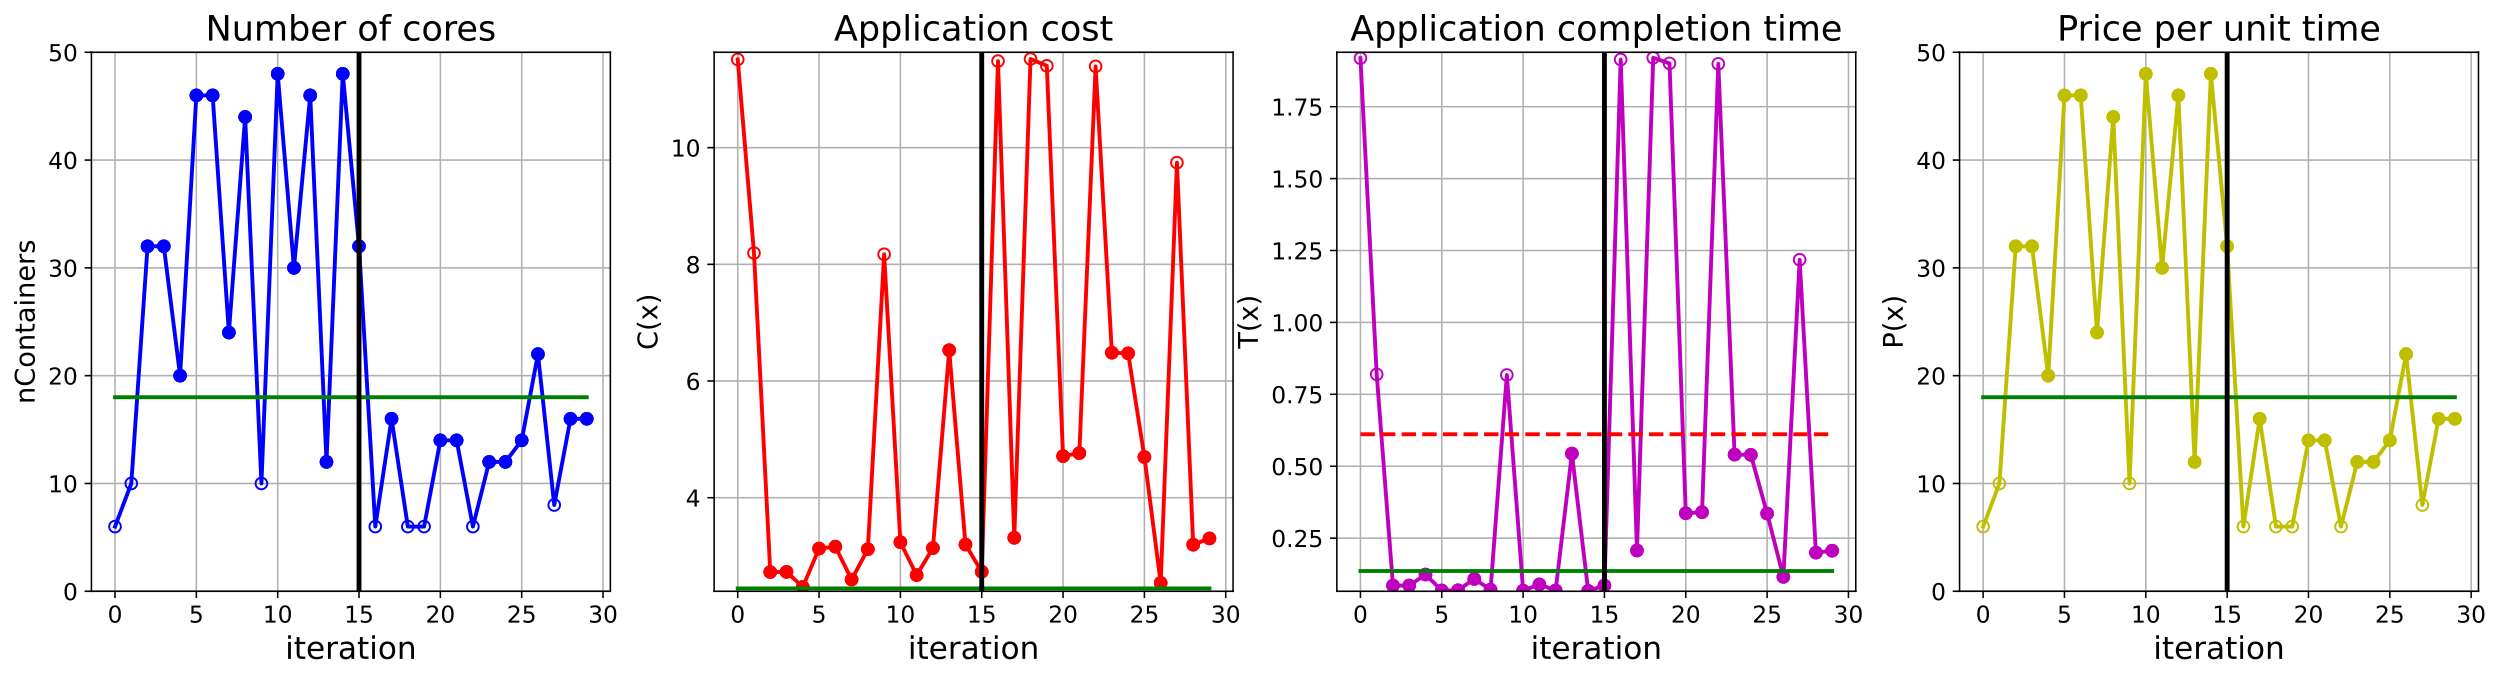 <?xml version="1.0" encoding="utf-8" standalone="no"?>
<!DOCTYPE svg PUBLIC "-//W3C//DTD SVG 1.1//EN"
  "http://www.w3.org/Graphics/SVG/1.1/DTD/svg11.dtd">
<!-- Created with matplotlib (https://matplotlib.org/) -->
<svg height="349.376pt" version="1.1" viewBox="0 0 1285.69 349.376" width="1285.69pt" xmlns="http://www.w3.org/2000/svg" xmlns:xlink="http://www.w3.org/1999/xlink">
 <defs>
  <style type="text/css">
*{stroke-linecap:butt;stroke-linejoin:round;}
  </style>
 </defs>
 <g id="figure_1">
  <g id="patch_1">
   <path d="M 0 349.376 
L 1285.69 349.376 
L 1285.69 0 
L 0 0 
z
" style="fill:#ffffff;"/>
  </g>
  <g id="axes_1">
   <g id="patch_2">
    <path d="M 47.019 304.077 
L 313.889 304.077 
L 313.889 26.877 
L 47.019 26.877 
z
" style="fill:#ffffff;"/>
   </g>
   <g id="matplotlib.axis_1">
    <g id="xtick_1">
     <g id="line2d_1">
      <path clip-path="url(#p84a7eb7032)" d="M 59.15 304.077 
L 59.15 26.877 
" style="fill:none;stroke:#b0b0b0;stroke-linecap:square;stroke-width:0.8;"/>
     </g>
     <g id="line2d_2">
      <defs>
       <path d="M 0 0 
L 0 3.5 
" id="mc08e72d895" style="stroke:#000000;stroke-width:0.8;"/>
      </defs>
      <g>
       <use style="stroke:#000000;stroke-width:0.8;" x="59.15" xlink:href="#mc08e72d895" y="304.077"/>
      </g>
     </g>
     <g id="text_1">
      <!-- 0 -->
      <defs>
       <path d="M 31.781 66.406 
Q 24.172 66.406 20.328 58.906 
Q 16.5 51.422 16.5 36.375 
Q 16.5 21.391 20.328 13.891 
Q 24.172 6.391 31.781 6.391 
Q 39.453 6.391 43.281 13.891 
Q 47.125 21.391 47.125 36.375 
Q 47.125 51.422 43.281 58.906 
Q 39.453 66.406 31.781 66.406 
z
M 31.781 74.219 
Q 44.047 74.219 50.516 64.516 
Q 56.984 54.828 56.984 36.375 
Q 56.984 17.969 50.516 8.266 
Q 44.047 -1.422 31.781 -1.422 
Q 19.531 -1.422 13.062 8.266 
Q 6.594 17.969 6.594 36.375 
Q 6.594 54.828 13.062 64.516 
Q 19.531 74.219 31.781 74.219 
z
" id="DejaVuSans-48"/>
      </defs>
      <g transform="translate(55.332 320.195)scale(0.12 -0.12)">
       <use xlink:href="#DejaVuSans-48"/>
      </g>
     </g>
    </g>
    <g id="xtick_2">
     <g id="line2d_3">
      <path clip-path="url(#p84a7eb7032)" d="M 100.979 304.077 
L 100.979 26.877 
" style="fill:none;stroke:#b0b0b0;stroke-linecap:square;stroke-width:0.8;"/>
     </g>
     <g id="line2d_4">
      <g>
       <use style="stroke:#000000;stroke-width:0.8;" x="100.979" xlink:href="#mc08e72d895" y="304.077"/>
      </g>
     </g>
     <g id="text_2">
      <!-- 5 -->
      <defs>
       <path d="M 10.797 72.906 
L 49.516 72.906 
L 49.516 64.594 
L 19.828 64.594 
L 19.828 46.734 
Q 21.969 47.469 24.109 47.828 
Q 26.266 48.188 28.422 48.188 
Q 40.625 48.188 47.75 41.5 
Q 54.891 34.812 54.891 23.391 
Q 54.891 11.625 47.562 5.094 
Q 40.234 -1.422 26.906 -1.422 
Q 22.312 -1.422 17.547 -0.641 
Q 12.797 0.141 7.719 1.703 
L 7.719 11.625 
Q 12.109 9.234 16.797 8.062 
Q 21.484 6.891 26.703 6.891 
Q 35.156 6.891 40.078 11.328 
Q 45.016 15.766 45.016 23.391 
Q 45.016 31 40.078 35.438 
Q 35.156 39.891 26.703 39.891 
Q 22.75 39.891 18.812 39.016 
Q 14.891 38.141 10.797 36.281 
z
" id="DejaVuSans-53"/>
      </defs>
      <g transform="translate(97.161 320.195)scale(0.12 -0.12)">
       <use xlink:href="#DejaVuSans-53"/>
      </g>
     </g>
    </g>
    <g id="xtick_3">
     <g id="line2d_5">
      <path clip-path="url(#p84a7eb7032)" d="M 142.808 304.077 
L 142.808 26.877 
" style="fill:none;stroke:#b0b0b0;stroke-linecap:square;stroke-width:0.8;"/>
     </g>
     <g id="line2d_6">
      <g>
       <use style="stroke:#000000;stroke-width:0.8;" x="142.808" xlink:href="#mc08e72d895" y="304.077"/>
      </g>
     </g>
     <g id="text_3">
      <!-- 10 -->
      <defs>
       <path d="M 12.406 8.297 
L 28.516 8.297 
L 28.516 63.922 
L 10.984 60.406 
L 10.984 69.391 
L 28.422 72.906 
L 38.281 72.906 
L 38.281 8.297 
L 54.391 8.297 
L 54.391 0 
L 12.406 0 
z
" id="DejaVuSans-49"/>
      </defs>
      <g transform="translate(135.173 320.195)scale(0.12 -0.12)">
       <use xlink:href="#DejaVuSans-49"/>
       <use x="63.623" xlink:href="#DejaVuSans-48"/>
      </g>
     </g>
    </g>
    <g id="xtick_4">
     <g id="line2d_7">
      <path clip-path="url(#p84a7eb7032)" d="M 184.637 304.077 
L 184.637 26.877 
" style="fill:none;stroke:#b0b0b0;stroke-linecap:square;stroke-width:0.8;"/>
     </g>
     <g id="line2d_8">
      <g>
       <use style="stroke:#000000;stroke-width:0.8;" x="184.637" xlink:href="#mc08e72d895" y="304.077"/>
      </g>
     </g>
     <g id="text_4">
      <!-- 15 -->
      <g transform="translate(177.002 320.195)scale(0.12 -0.12)">
       <use xlink:href="#DejaVuSans-49"/>
       <use x="63.623" xlink:href="#DejaVuSans-53"/>
      </g>
     </g>
    </g>
    <g id="xtick_5">
     <g id="line2d_9">
      <path clip-path="url(#p84a7eb7032)" d="M 226.466 304.077 
L 226.466 26.877 
" style="fill:none;stroke:#b0b0b0;stroke-linecap:square;stroke-width:0.8;"/>
     </g>
     <g id="line2d_10">
      <g>
       <use style="stroke:#000000;stroke-width:0.8;" x="226.466" xlink:href="#mc08e72d895" y="304.077"/>
      </g>
     </g>
     <g id="text_5">
      <!-- 20 -->
      <defs>
       <path d="M 19.188 8.297 
L 53.609 8.297 
L 53.609 0 
L 7.328 0 
L 7.328 8.297 
Q 12.938 14.109 22.625 23.891 
Q 32.328 33.688 34.812 36.531 
Q 39.547 41.844 41.422 45.531 
Q 43.312 49.219 43.312 52.781 
Q 43.312 58.594 39.234 62.25 
Q 35.156 65.922 28.609 65.922 
Q 23.969 65.922 18.812 64.312 
Q 13.672 62.703 7.812 59.422 
L 7.812 69.391 
Q 13.766 71.781 18.938 73 
Q 24.125 74.219 28.422 74.219 
Q 39.75 74.219 46.484 68.547 
Q 53.219 62.891 53.219 53.422 
Q 53.219 48.922 51.531 44.891 
Q 49.859 40.875 45.406 35.406 
Q 44.188 33.984 37.641 27.219 
Q 31.109 20.453 19.188 8.297 
z
" id="DejaVuSans-50"/>
      </defs>
      <g transform="translate(218.831 320.195)scale(0.12 -0.12)">
       <use xlink:href="#DejaVuSans-50"/>
       <use x="63.623" xlink:href="#DejaVuSans-48"/>
      </g>
     </g>
    </g>
    <g id="xtick_6">
     <g id="line2d_11">
      <path clip-path="url(#p84a7eb7032)" d="M 268.295 304.077 
L 268.295 26.877 
" style="fill:none;stroke:#b0b0b0;stroke-linecap:square;stroke-width:0.8;"/>
     </g>
     <g id="line2d_12">
      <g>
       <use style="stroke:#000000;stroke-width:0.8;" x="268.295" xlink:href="#mc08e72d895" y="304.077"/>
      </g>
     </g>
     <g id="text_6">
      <!-- 25 -->
      <g transform="translate(260.66 320.195)scale(0.12 -0.12)">
       <use xlink:href="#DejaVuSans-50"/>
       <use x="63.623" xlink:href="#DejaVuSans-53"/>
      </g>
     </g>
    </g>
    <g id="xtick_7">
     <g id="line2d_13">
      <path clip-path="url(#p84a7eb7032)" d="M 310.124 304.077 
L 310.124 26.877 
" style="fill:none;stroke:#b0b0b0;stroke-linecap:square;stroke-width:0.8;"/>
     </g>
     <g id="line2d_14">
      <g>
       <use style="stroke:#000000;stroke-width:0.8;" x="310.124" xlink:href="#mc08e72d895" y="304.077"/>
      </g>
     </g>
     <g id="text_7">
      <!-- 30 -->
      <defs>
       <path d="M 40.578 39.312 
Q 47.656 37.797 51.625 33 
Q 55.609 28.219 55.609 21.188 
Q 55.609 10.406 48.188 4.484 
Q 40.766 -1.422 27.094 -1.422 
Q 22.516 -1.422 17.656 -0.516 
Q 12.797 0.391 7.625 2.203 
L 7.625 11.719 
Q 11.719 9.328 16.594 8.109 
Q 21.484 6.891 26.812 6.891 
Q 36.078 6.891 40.938 10.547 
Q 45.797 14.203 45.797 21.188 
Q 45.797 27.641 41.281 31.266 
Q 36.766 34.906 28.719 34.906 
L 20.219 34.906 
L 20.219 43.016 
L 29.109 43.016 
Q 36.375 43.016 40.234 45.922 
Q 44.094 48.828 44.094 54.297 
Q 44.094 59.906 40.109 62.906 
Q 36.141 65.922 28.719 65.922 
Q 24.656 65.922 20.016 65.031 
Q 15.375 64.156 9.812 62.312 
L 9.812 71.094 
Q 15.438 72.656 20.344 73.438 
Q 25.25 74.219 29.594 74.219 
Q 40.828 74.219 47.359 69.109 
Q 53.906 64.016 53.906 55.328 
Q 53.906 49.266 50.438 45.094 
Q 46.969 40.922 40.578 39.312 
z
" id="DejaVuSans-51"/>
      </defs>
      <g transform="translate(302.489 320.195)scale(0.12 -0.12)">
       <use xlink:href="#DejaVuSans-51"/>
       <use x="63.623" xlink:href="#DejaVuSans-48"/>
      </g>
     </g>
    </g>
    <g id="text_8">
     <!-- iteration -->
     <defs>
      <path d="M 9.422 54.688 
L 18.406 54.688 
L 18.406 0 
L 9.422 0 
z
M 9.422 75.984 
L 18.406 75.984 
L 18.406 64.594 
L 9.422 64.594 
z
" id="DejaVuSans-105"/>
      <path d="M 18.312 70.219 
L 18.312 54.688 
L 36.812 54.688 
L 36.812 47.703 
L 18.312 47.703 
L 18.312 18.016 
Q 18.312 11.328 20.141 9.422 
Q 21.969 7.516 27.594 7.516 
L 36.812 7.516 
L 36.812 0 
L 27.594 0 
Q 17.188 0 13.234 3.875 
Q 9.281 7.766 9.281 18.016 
L 9.281 47.703 
L 2.688 47.703 
L 2.688 54.688 
L 9.281 54.688 
L 9.281 70.219 
z
" id="DejaVuSans-116"/>
      <path d="M 56.203 29.594 
L 56.203 25.203 
L 14.891 25.203 
Q 15.484 15.922 20.484 11.062 
Q 25.484 6.203 34.422 6.203 
Q 39.594 6.203 44.453 7.469 
Q 49.312 8.734 54.109 11.281 
L 54.109 2.781 
Q 49.266 0.734 44.188 -0.344 
Q 39.109 -1.422 33.891 -1.422 
Q 20.797 -1.422 13.156 6.188 
Q 5.516 13.812 5.516 26.812 
Q 5.516 40.234 12.766 48.109 
Q 20.016 56 32.328 56 
Q 43.359 56 49.781 48.891 
Q 56.203 41.797 56.203 29.594 
z
M 47.219 32.234 
Q 47.125 39.594 43.094 43.984 
Q 39.062 48.391 32.422 48.391 
Q 24.906 48.391 20.391 44.141 
Q 15.875 39.891 15.188 32.172 
z
" id="DejaVuSans-101"/>
      <path d="M 41.109 46.297 
Q 39.594 47.172 37.812 47.578 
Q 36.031 48 33.891 48 
Q 26.266 48 22.188 43.047 
Q 18.109 38.094 18.109 28.812 
L 18.109 0 
L 9.078 0 
L 9.078 54.688 
L 18.109 54.688 
L 18.109 46.188 
Q 20.953 51.172 25.484 53.578 
Q 30.031 56 36.531 56 
Q 37.453 56 38.578 55.875 
Q 39.703 55.766 41.062 55.516 
z
" id="DejaVuSans-114"/>
      <path d="M 34.281 27.484 
Q 23.391 27.484 19.188 25 
Q 14.984 22.516 14.984 16.5 
Q 14.984 11.719 18.141 8.906 
Q 21.297 6.109 26.703 6.109 
Q 34.188 6.109 38.703 11.406 
Q 43.219 16.703 43.219 25.484 
L 43.219 27.484 
z
M 52.203 31.203 
L 52.203 0 
L 43.219 0 
L 43.219 8.297 
Q 40.141 3.328 35.547 0.953 
Q 30.953 -1.422 24.312 -1.422 
Q 15.922 -1.422 10.953 3.297 
Q 6 8.016 6 15.922 
Q 6 25.141 12.172 29.828 
Q 18.359 34.516 30.609 34.516 
L 43.219 34.516 
L 43.219 35.406 
Q 43.219 41.609 39.141 45 
Q 35.062 48.391 27.688 48.391 
Q 23 48.391 18.547 47.266 
Q 14.109 46.141 10.016 43.891 
L 10.016 52.203 
Q 14.938 54.109 19.578 55.047 
Q 24.219 56 28.609 56 
Q 40.484 56 46.344 49.844 
Q 52.203 43.703 52.203 31.203 
z
" id="DejaVuSans-97"/>
      <path d="M 30.609 48.391 
Q 23.391 48.391 19.188 42.75 
Q 14.984 37.109 14.984 27.297 
Q 14.984 17.484 19.156 11.844 
Q 23.344 6.203 30.609 6.203 
Q 37.797 6.203 41.984 11.859 
Q 46.188 17.531 46.188 27.297 
Q 46.188 37.016 41.984 42.703 
Q 37.797 48.391 30.609 48.391 
z
M 30.609 56 
Q 42.328 56 49.016 48.375 
Q 55.719 40.766 55.719 27.297 
Q 55.719 13.875 49.016 6.219 
Q 42.328 -1.422 30.609 -1.422 
Q 18.844 -1.422 12.172 6.219 
Q 5.516 13.875 5.516 27.297 
Q 5.516 40.766 12.172 48.375 
Q 18.844 56 30.609 56 
z
" id="DejaVuSans-111"/>
      <path d="M 54.891 33.016 
L 54.891 0 
L 45.906 0 
L 45.906 32.719 
Q 45.906 40.484 42.875 44.328 
Q 39.844 48.188 33.797 48.188 
Q 26.516 48.188 22.312 43.547 
Q 18.109 38.922 18.109 30.906 
L 18.109 0 
L 9.078 0 
L 9.078 54.688 
L 18.109 54.688 
L 18.109 46.188 
Q 21.344 51.125 25.703 53.562 
Q 30.078 56 35.797 56 
Q 45.219 56 50.047 50.172 
Q 54.891 44.344 54.891 33.016 
z
" id="DejaVuSans-110"/>
     </defs>
     <g transform="translate(146.658 338.848)scale(0.16 -0.16)">
      <use xlink:href="#DejaVuSans-105"/>
      <use x="27.783" xlink:href="#DejaVuSans-116"/>
      <use x="66.992" xlink:href="#DejaVuSans-101"/>
      <use x="128.516" xlink:href="#DejaVuSans-114"/>
      <use x="169.629" xlink:href="#DejaVuSans-97"/>
      <use x="230.908" xlink:href="#DejaVuSans-116"/>
      <use x="270.117" xlink:href="#DejaVuSans-105"/>
      <use x="297.9" xlink:href="#DejaVuSans-111"/>
      <use x="359.082" xlink:href="#DejaVuSans-110"/>
     </g>
    </g>
   </g>
   <g id="matplotlib.axis_2">
    <g id="ytick_1">
     <g id="line2d_15">
      <path clip-path="url(#p84a7eb7032)" d="M 47.019 304.077 
L 313.889 304.077 
" style="fill:none;stroke:#b0b0b0;stroke-linecap:square;stroke-width:0.8;"/>
     </g>
     <g id="line2d_16">
      <defs>
       <path d="M 0 0 
L -3.5 0 
" id="mca591b557e" style="stroke:#000000;stroke-width:0.8;"/>
      </defs>
      <g>
       <use style="stroke:#000000;stroke-width:0.8;" x="47.019" xlink:href="#mca591b557e" y="304.077"/>
      </g>
     </g>
     <g id="text_9">
      <!-- 0 -->
      <g transform="translate(32.384 308.636)scale(0.12 -0.12)">
       <use xlink:href="#DejaVuSans-48"/>
      </g>
     </g>
    </g>
    <g id="ytick_2">
     <g id="line2d_17">
      <path clip-path="url(#p84a7eb7032)" d="M 47.019 248.637 
L 313.889 248.637 
" style="fill:none;stroke:#b0b0b0;stroke-linecap:square;stroke-width:0.8;"/>
     </g>
     <g id="line2d_18">
      <g>
       <use style="stroke:#000000;stroke-width:0.8;" x="47.019" xlink:href="#mca591b557e" y="248.637"/>
      </g>
     </g>
     <g id="text_10">
      <!-- 10 -->
      <g transform="translate(24.749 253.196)scale(0.12 -0.12)">
       <use xlink:href="#DejaVuSans-49"/>
       <use x="63.623" xlink:href="#DejaVuSans-48"/>
      </g>
     </g>
    </g>
    <g id="ytick_3">
     <g id="line2d_19">
      <path clip-path="url(#p84a7eb7032)" d="M 47.019 193.197 
L 313.889 193.197 
" style="fill:none;stroke:#b0b0b0;stroke-linecap:square;stroke-width:0.8;"/>
     </g>
     <g id="line2d_20">
      <g>
       <use style="stroke:#000000;stroke-width:0.8;" x="47.019" xlink:href="#mca591b557e" y="193.197"/>
      </g>
     </g>
     <g id="text_11">
      <!-- 20 -->
      <g transform="translate(24.749 197.756)scale(0.12 -0.12)">
       <use xlink:href="#DejaVuSans-50"/>
       <use x="63.623" xlink:href="#DejaVuSans-48"/>
      </g>
     </g>
    </g>
    <g id="ytick_4">
     <g id="line2d_21">
      <path clip-path="url(#p84a7eb7032)" d="M 47.019 137.757 
L 313.889 137.757 
" style="fill:none;stroke:#b0b0b0;stroke-linecap:square;stroke-width:0.8;"/>
     </g>
     <g id="line2d_22">
      <g>
       <use style="stroke:#000000;stroke-width:0.8;" x="47.019" xlink:href="#mca591b557e" y="137.757"/>
      </g>
     </g>
     <g id="text_12">
      <!-- 30 -->
      <g transform="translate(24.749 142.316)scale(0.12 -0.12)">
       <use xlink:href="#DejaVuSans-51"/>
       <use x="63.623" xlink:href="#DejaVuSans-48"/>
      </g>
     </g>
    </g>
    <g id="ytick_5">
     <g id="line2d_23">
      <path clip-path="url(#p84a7eb7032)" d="M 47.019 82.317 
L 313.889 82.317 
" style="fill:none;stroke:#b0b0b0;stroke-linecap:square;stroke-width:0.8;"/>
     </g>
     <g id="line2d_24">
      <g>
       <use style="stroke:#000000;stroke-width:0.8;" x="47.019" xlink:href="#mca591b557e" y="82.317"/>
      </g>
     </g>
     <g id="text_13">
      <!-- 40 -->
      <defs>
       <path d="M 37.797 64.312 
L 12.891 25.391 
L 37.797 25.391 
z
M 35.203 72.906 
L 47.609 72.906 
L 47.609 25.391 
L 58.016 25.391 
L 58.016 17.188 
L 47.609 17.188 
L 47.609 0 
L 37.797 0 
L 37.797 17.188 
L 4.891 17.188 
L 4.891 26.703 
z
" id="DejaVuSans-52"/>
      </defs>
      <g transform="translate(24.749 86.876)scale(0.12 -0.12)">
       <use xlink:href="#DejaVuSans-52"/>
       <use x="63.623" xlink:href="#DejaVuSans-48"/>
      </g>
     </g>
    </g>
    <g id="ytick_6">
     <g id="line2d_25">
      <path clip-path="url(#p84a7eb7032)" d="M 47.019 26.877 
L 313.889 26.877 
" style="fill:none;stroke:#b0b0b0;stroke-linecap:square;stroke-width:0.8;"/>
     </g>
     <g id="line2d_26">
      <g>
       <use style="stroke:#000000;stroke-width:0.8;" x="47.019" xlink:href="#mca591b557e" y="26.877"/>
      </g>
     </g>
     <g id="text_14">
      <!-- 50 -->
      <g transform="translate(24.749 31.436)scale(0.12 -0.12)">
       <use xlink:href="#DejaVuSans-53"/>
       <use x="63.623" xlink:href="#DejaVuSans-48"/>
      </g>
     </g>
    </g>
    <g id="text_15">
     <!-- nContainers -->
     <defs>
      <path d="M 64.406 67.281 
L 64.406 56.891 
Q 59.422 61.531 53.781 63.812 
Q 48.141 66.109 41.797 66.109 
Q 29.297 66.109 22.656 58.469 
Q 16.016 50.828 16.016 36.375 
Q 16.016 21.969 22.656 14.328 
Q 29.297 6.688 41.797 6.688 
Q 48.141 6.688 53.781 8.984 
Q 59.422 11.281 64.406 15.922 
L 64.406 5.609 
Q 59.234 2.094 53.438 0.328 
Q 47.656 -1.422 41.219 -1.422 
Q 24.656 -1.422 15.125 8.703 
Q 5.609 18.844 5.609 36.375 
Q 5.609 53.953 15.125 64.078 
Q 24.656 74.219 41.219 74.219 
Q 47.75 74.219 53.531 72.484 
Q 59.328 70.75 64.406 67.281 
z
" id="DejaVuSans-67"/>
      <path d="M 44.281 53.078 
L 44.281 44.578 
Q 40.484 46.531 36.375 47.5 
Q 32.281 48.484 27.875 48.484 
Q 21.188 48.484 17.844 46.438 
Q 14.5 44.391 14.5 40.281 
Q 14.5 37.156 16.891 35.375 
Q 19.281 33.594 26.516 31.984 
L 29.594 31.297 
Q 39.156 29.25 43.188 25.516 
Q 47.219 21.781 47.219 15.094 
Q 47.219 7.469 41.188 3.016 
Q 35.156 -1.422 24.609 -1.422 
Q 20.219 -1.422 15.453 -0.562 
Q 10.688 0.297 5.422 2 
L 5.422 11.281 
Q 10.406 8.688 15.234 7.391 
Q 20.062 6.109 24.812 6.109 
Q 31.156 6.109 34.562 8.281 
Q 37.984 10.453 37.984 14.406 
Q 37.984 18.062 35.516 20.016 
Q 33.062 21.969 24.703 23.781 
L 21.578 24.516 
Q 13.234 26.266 9.516 29.906 
Q 5.812 33.547 5.812 39.891 
Q 5.812 47.609 11.281 51.797 
Q 16.75 56 26.812 56 
Q 31.781 56 36.172 55.266 
Q 40.578 54.547 44.281 53.078 
z
" id="DejaVuSans-115"/>
     </defs>
     <g transform="translate(17.838 207.767)rotate(-90)scale(0.14 -0.14)">
      <use xlink:href="#DejaVuSans-110"/>
      <use x="63.379" xlink:href="#DejaVuSans-67"/>
      <use x="133.203" xlink:href="#DejaVuSans-111"/>
      <use x="194.385" xlink:href="#DejaVuSans-110"/>
      <use x="257.764" xlink:href="#DejaVuSans-116"/>
      <use x="296.973" xlink:href="#DejaVuSans-97"/>
      <use x="358.252" xlink:href="#DejaVuSans-105"/>
      <use x="386.035" xlink:href="#DejaVuSans-110"/>
      <use x="449.414" xlink:href="#DejaVuSans-101"/>
      <use x="510.938" xlink:href="#DejaVuSans-114"/>
      <use x="552.051" xlink:href="#DejaVuSans-115"/>
     </g>
    </g>
   </g>
   <g id="line2d_27">
    <path clip-path="url(#p84a7eb7032)" d="M 59.15 270.813 
L 67.516 248.637 
L 75.881 126.669 
L 84.247 126.669 
L 92.613 193.197 
L 100.979 49.053 
L 109.345 49.053 
L 117.711 171.021 
L 126.076 60.141 
L 134.442 248.637 
L 142.808 37.965 
L 151.174 137.757 
L 159.54 49.053 
L 167.905 237.549 
L 176.271 37.965 
L 184.637 126.669 
L 193.003 270.813 
L 201.369 215.373 
L 209.735 270.813 
L 218.1 270.813 
L 226.466 226.461 
L 234.832 226.461 
L 243.198 270.813 
L 251.564 237.549 
L 259.929 237.549 
L 268.295 226.461 
L 276.661 182.109 
L 285.027 259.725 
L 293.393 215.373 
L 301.759 215.373 
" style="fill:none;stroke:#0000ff;stroke-linecap:square;stroke-width:2;"/>
    <defs>
     <path d="M 0 3 
C 0.796 3 1.559 2.684 2.121 2.121 
C 2.684 1.559 3 0.796 3 0 
C 3 -0.796 2.684 -1.559 2.121 -2.121 
C 1.559 -2.684 0.796 -3 0 -3 
C -0.796 -3 -1.559 -2.684 -2.121 -2.121 
C -2.684 -1.559 -3 -0.796 -3 0 
C -3 0.796 -2.684 1.559 -2.121 2.121 
C -1.559 2.684 -0.796 3 0 3 
z
" id="mcb30e91579" style="stroke:#0000ff;"/>
    </defs>
    <g clip-path="url(#p84a7eb7032)">
     <use style="fill-opacity:0;stroke:#0000ff;" x="59.15" xlink:href="#mcb30e91579" y="270.813"/>
     <use style="fill-opacity:0;stroke:#0000ff;" x="67.516" xlink:href="#mcb30e91579" y="248.637"/>
     <use style="fill-opacity:0;stroke:#0000ff;" x="75.881" xlink:href="#mcb30e91579" y="126.669"/>
     <use style="fill-opacity:0;stroke:#0000ff;" x="84.247" xlink:href="#mcb30e91579" y="126.669"/>
     <use style="fill-opacity:0;stroke:#0000ff;" x="92.613" xlink:href="#mcb30e91579" y="193.197"/>
     <use style="fill-opacity:0;stroke:#0000ff;" x="100.979" xlink:href="#mcb30e91579" y="49.053"/>
     <use style="fill-opacity:0;stroke:#0000ff;" x="109.345" xlink:href="#mcb30e91579" y="49.053"/>
     <use style="fill-opacity:0;stroke:#0000ff;" x="117.711" xlink:href="#mcb30e91579" y="171.021"/>
     <use style="fill-opacity:0;stroke:#0000ff;" x="126.076" xlink:href="#mcb30e91579" y="60.141"/>
     <use style="fill-opacity:0;stroke:#0000ff;" x="134.442" xlink:href="#mcb30e91579" y="248.637"/>
     <use style="fill-opacity:0;stroke:#0000ff;" x="142.808" xlink:href="#mcb30e91579" y="37.965"/>
     <use style="fill-opacity:0;stroke:#0000ff;" x="151.174" xlink:href="#mcb30e91579" y="137.757"/>
     <use style="fill-opacity:0;stroke:#0000ff;" x="159.54" xlink:href="#mcb30e91579" y="49.053"/>
     <use style="fill-opacity:0;stroke:#0000ff;" x="167.905" xlink:href="#mcb30e91579" y="237.549"/>
     <use style="fill-opacity:0;stroke:#0000ff;" x="176.271" xlink:href="#mcb30e91579" y="37.965"/>
     <use style="fill-opacity:0;stroke:#0000ff;" x="184.637" xlink:href="#mcb30e91579" y="126.669"/>
     <use style="fill-opacity:0;stroke:#0000ff;" x="193.003" xlink:href="#mcb30e91579" y="270.813"/>
     <use style="fill-opacity:0;stroke:#0000ff;" x="201.369" xlink:href="#mcb30e91579" y="215.373"/>
     <use style="fill-opacity:0;stroke:#0000ff;" x="209.735" xlink:href="#mcb30e91579" y="270.813"/>
     <use style="fill-opacity:0;stroke:#0000ff;" x="218.1" xlink:href="#mcb30e91579" y="270.813"/>
     <use style="fill-opacity:0;stroke:#0000ff;" x="226.466" xlink:href="#mcb30e91579" y="226.461"/>
     <use style="fill-opacity:0;stroke:#0000ff;" x="234.832" xlink:href="#mcb30e91579" y="226.461"/>
     <use style="fill-opacity:0;stroke:#0000ff;" x="243.198" xlink:href="#mcb30e91579" y="270.813"/>
     <use style="fill-opacity:0;stroke:#0000ff;" x="251.564" xlink:href="#mcb30e91579" y="237.549"/>
     <use style="fill-opacity:0;stroke:#0000ff;" x="259.929" xlink:href="#mcb30e91579" y="237.549"/>
     <use style="fill-opacity:0;stroke:#0000ff;" x="268.295" xlink:href="#mcb30e91579" y="226.461"/>
     <use style="fill-opacity:0;stroke:#0000ff;" x="276.661" xlink:href="#mcb30e91579" y="182.109"/>
     <use style="fill-opacity:0;stroke:#0000ff;" x="285.027" xlink:href="#mcb30e91579" y="259.725"/>
     <use style="fill-opacity:0;stroke:#0000ff;" x="293.393" xlink:href="#mcb30e91579" y="215.373"/>
     <use style="fill-opacity:0;stroke:#0000ff;" x="301.759" xlink:href="#mcb30e91579" y="215.373"/>
    </g>
   </g>
   <g id="line2d_28">
    <defs>
     <path d="M 0 3 
C 0.796 3 1.559 2.684 2.121 2.121 
C 2.684 1.559 3 0.796 3 0 
C 3 -0.796 2.684 -1.559 2.121 -2.121 
C 1.559 -2.684 0.796 -3 0 -3 
C -0.796 -3 -1.559 -2.684 -2.121 -2.121 
C -2.684 -1.559 -3 -0.796 -3 0 
C -3 0.796 -2.684 1.559 -2.121 2.121 
C -1.559 2.684 -0.796 3 0 3 
z
" id="m214459038c" style="stroke:#0000ff;"/>
    </defs>
    <g clip-path="url(#p84a7eb7032)">
     <use style="fill:#0000ff;stroke:#0000ff;" x="75.881" xlink:href="#m214459038c" y="126.669"/>
    </g>
   </g>
   <g id="line2d_29">
    <g clip-path="url(#p84a7eb7032)">
     <use style="fill:#0000ff;stroke:#0000ff;" x="84.247" xlink:href="#m214459038c" y="126.669"/>
    </g>
   </g>
   <g id="line2d_30">
    <g clip-path="url(#p84a7eb7032)">
     <use style="fill:#0000ff;stroke:#0000ff;" x="92.613" xlink:href="#m214459038c" y="193.197"/>
    </g>
   </g>
   <g id="line2d_31">
    <g clip-path="url(#p84a7eb7032)">
     <use style="fill:#0000ff;stroke:#0000ff;" x="100.979" xlink:href="#m214459038c" y="49.053"/>
    </g>
   </g>
   <g id="line2d_32">
    <g clip-path="url(#p84a7eb7032)">
     <use style="fill:#0000ff;stroke:#0000ff;" x="109.345" xlink:href="#m214459038c" y="49.053"/>
    </g>
   </g>
   <g id="line2d_33">
    <g clip-path="url(#p84a7eb7032)">
     <use style="fill:#0000ff;stroke:#0000ff;" x="117.711" xlink:href="#m214459038c" y="171.021"/>
    </g>
   </g>
   <g id="line2d_34">
    <g clip-path="url(#p84a7eb7032)">
     <use style="fill:#0000ff;stroke:#0000ff;" x="126.076" xlink:href="#m214459038c" y="60.141"/>
    </g>
   </g>
   <g id="line2d_35">
    <g clip-path="url(#p84a7eb7032)">
     <use style="fill:#0000ff;stroke:#0000ff;" x="142.808" xlink:href="#m214459038c" y="37.965"/>
    </g>
   </g>
   <g id="line2d_36">
    <g clip-path="url(#p84a7eb7032)">
     <use style="fill:#0000ff;stroke:#0000ff;" x="151.174" xlink:href="#m214459038c" y="137.757"/>
    </g>
   </g>
   <g id="line2d_37">
    <g clip-path="url(#p84a7eb7032)">
     <use style="fill:#0000ff;stroke:#0000ff;" x="159.54" xlink:href="#m214459038c" y="49.053"/>
    </g>
   </g>
   <g id="line2d_38">
    <g clip-path="url(#p84a7eb7032)">
     <use style="fill:#0000ff;stroke:#0000ff;" x="167.905" xlink:href="#m214459038c" y="237.549"/>
    </g>
   </g>
   <g id="line2d_39">
    <g clip-path="url(#p84a7eb7032)">
     <use style="fill:#0000ff;stroke:#0000ff;" x="176.271" xlink:href="#m214459038c" y="37.965"/>
    </g>
   </g>
   <g id="line2d_40">
    <g clip-path="url(#p84a7eb7032)">
     <use style="fill:#0000ff;stroke:#0000ff;" x="184.637" xlink:href="#m214459038c" y="126.669"/>
    </g>
   </g>
   <g id="line2d_41">
    <g clip-path="url(#p84a7eb7032)">
     <use style="fill:#0000ff;stroke:#0000ff;" x="201.369" xlink:href="#m214459038c" y="215.373"/>
    </g>
   </g>
   <g id="line2d_42">
    <g clip-path="url(#p84a7eb7032)">
     <use style="fill:#0000ff;stroke:#0000ff;" x="226.466" xlink:href="#m214459038c" y="226.461"/>
    </g>
   </g>
   <g id="line2d_43">
    <g clip-path="url(#p84a7eb7032)">
     <use style="fill:#0000ff;stroke:#0000ff;" x="234.832" xlink:href="#m214459038c" y="226.461"/>
    </g>
   </g>
   <g id="line2d_44">
    <g clip-path="url(#p84a7eb7032)">
     <use style="fill:#0000ff;stroke:#0000ff;" x="251.564" xlink:href="#m214459038c" y="237.549"/>
    </g>
   </g>
   <g id="line2d_45">
    <g clip-path="url(#p84a7eb7032)">
     <use style="fill:#0000ff;stroke:#0000ff;" x="259.929" xlink:href="#m214459038c" y="237.549"/>
    </g>
   </g>
   <g id="line2d_46">
    <g clip-path="url(#p84a7eb7032)">
     <use style="fill:#0000ff;stroke:#0000ff;" x="268.295" xlink:href="#m214459038c" y="226.461"/>
    </g>
   </g>
   <g id="line2d_47">
    <g clip-path="url(#p84a7eb7032)">
     <use style="fill:#0000ff;stroke:#0000ff;" x="276.661" xlink:href="#m214459038c" y="182.109"/>
    </g>
   </g>
   <g id="line2d_48">
    <g clip-path="url(#p84a7eb7032)">
     <use style="fill:#0000ff;stroke:#0000ff;" x="293.393" xlink:href="#m214459038c" y="215.373"/>
    </g>
   </g>
   <g id="line2d_49">
    <g clip-path="url(#p84a7eb7032)">
     <use style="fill:#0000ff;stroke:#0000ff;" x="301.759" xlink:href="#m214459038c" y="215.373"/>
    </g>
   </g>
   <g id="line2d_50">
    <path clip-path="url(#p84a7eb7032)" d="M 59.15 204.285 
L 67.516 204.285 
L 75.881 204.285 
L 84.247 204.285 
L 92.613 204.285 
L 100.979 204.285 
L 109.345 204.285 
L 117.711 204.285 
L 126.076 204.285 
L 134.442 204.285 
L 142.808 204.285 
L 151.174 204.285 
L 159.54 204.285 
L 167.905 204.285 
L 176.271 204.285 
L 184.637 204.285 
L 193.003 204.285 
L 201.369 204.285 
L 209.735 204.285 
L 218.1 204.285 
L 226.466 204.285 
L 234.832 204.285 
L 243.198 204.285 
L 251.564 204.285 
L 259.929 204.285 
L 268.295 204.285 
L 276.661 204.285 
L 285.027 204.285 
L 293.393 204.285 
L 301.759 204.285 
" style="fill:none;stroke:#008000;stroke-linecap:square;stroke-width:2;"/>
   </g>
   <g id="line2d_51">
    <path clip-path="url(#p84a7eb7032)" d="M 184.637 304.077 
L 184.637 26.877 
" style="fill:none;stroke:#000000;stroke-linecap:square;stroke-width:2.5;"/>
   </g>
   <g id="patch_3">
    <path d="M 47.019 304.077 
L 47.019 26.877 
" style="fill:none;stroke:#000000;stroke-linecap:square;stroke-linejoin:miter;stroke-width:0.8;"/>
   </g>
   <g id="patch_4">
    <path d="M 313.889 304.077 
L 313.889 26.877 
" style="fill:none;stroke:#000000;stroke-linecap:square;stroke-linejoin:miter;stroke-width:0.8;"/>
   </g>
   <g id="patch_5">
    <path d="M 47.019 304.077 
L 313.889 304.077 
" style="fill:none;stroke:#000000;stroke-linecap:square;stroke-linejoin:miter;stroke-width:0.8;"/>
   </g>
   <g id="patch_6">
    <path d="M 47.019 26.877 
L 313.889 26.877 
" style="fill:none;stroke:#000000;stroke-linecap:square;stroke-linejoin:miter;stroke-width:0.8;"/>
   </g>
   <g id="text_16">
    <!-- Number of cores -->
    <defs>
     <path d="M 9.812 72.906 
L 23.094 72.906 
L 55.422 11.922 
L 55.422 72.906 
L 64.984 72.906 
L 64.984 0 
L 51.703 0 
L 19.391 60.984 
L 19.391 0 
L 9.812 0 
z
" id="DejaVuSans-78"/>
     <path d="M 8.5 21.578 
L 8.5 54.688 
L 17.484 54.688 
L 17.484 21.922 
Q 17.484 14.156 20.5 10.266 
Q 23.531 6.391 29.594 6.391 
Q 36.859 6.391 41.078 11.031 
Q 45.312 15.672 45.312 23.688 
L 45.312 54.688 
L 54.297 54.688 
L 54.297 0 
L 45.312 0 
L 45.312 8.406 
Q 42.047 3.422 37.719 1 
Q 33.406 -1.422 27.688 -1.422 
Q 18.266 -1.422 13.375 4.438 
Q 8.5 10.297 8.5 21.578 
z
M 31.109 56 
z
" id="DejaVuSans-117"/>
     <path d="M 52 44.188 
Q 55.375 50.25 60.062 53.125 
Q 64.75 56 71.094 56 
Q 79.641 56 84.281 50.016 
Q 88.922 44.047 88.922 33.016 
L 88.922 0 
L 79.891 0 
L 79.891 32.719 
Q 79.891 40.578 77.094 44.375 
Q 74.312 48.188 68.609 48.188 
Q 61.625 48.188 57.562 43.547 
Q 53.516 38.922 53.516 30.906 
L 53.516 0 
L 44.484 0 
L 44.484 32.719 
Q 44.484 40.625 41.703 44.406 
Q 38.922 48.188 33.109 48.188 
Q 26.219 48.188 22.156 43.531 
Q 18.109 38.875 18.109 30.906 
L 18.109 0 
L 9.078 0 
L 9.078 54.688 
L 18.109 54.688 
L 18.109 46.188 
Q 21.188 51.219 25.484 53.609 
Q 29.781 56 35.688 56 
Q 41.656 56 45.828 52.969 
Q 50 49.953 52 44.188 
z
" id="DejaVuSans-109"/>
     <path d="M 48.688 27.297 
Q 48.688 37.203 44.609 42.844 
Q 40.531 48.484 33.406 48.484 
Q 26.266 48.484 22.188 42.844 
Q 18.109 37.203 18.109 27.297 
Q 18.109 17.391 22.188 11.75 
Q 26.266 6.109 33.406 6.109 
Q 40.531 6.109 44.609 11.75 
Q 48.688 17.391 48.688 27.297 
z
M 18.109 46.391 
Q 20.953 51.266 25.266 53.625 
Q 29.594 56 35.594 56 
Q 45.562 56 51.781 48.094 
Q 58.016 40.188 58.016 27.297 
Q 58.016 14.406 51.781 6.484 
Q 45.562 -1.422 35.594 -1.422 
Q 29.594 -1.422 25.266 0.953 
Q 20.953 3.328 18.109 8.203 
L 18.109 0 
L 9.078 0 
L 9.078 75.984 
L 18.109 75.984 
z
" id="DejaVuSans-98"/>
     <path id="DejaVuSans-32"/>
     <path d="M 37.109 75.984 
L 37.109 68.5 
L 28.516 68.5 
Q 23.688 68.5 21.797 66.547 
Q 19.922 64.594 19.922 59.516 
L 19.922 54.688 
L 34.719 54.688 
L 34.719 47.703 
L 19.922 47.703 
L 19.922 0 
L 10.891 0 
L 10.891 47.703 
L 2.297 47.703 
L 2.297 54.688 
L 10.891 54.688 
L 10.891 58.5 
Q 10.891 67.625 15.141 71.797 
Q 19.391 75.984 28.609 75.984 
z
" id="DejaVuSans-102"/>
     <path d="M 48.781 52.594 
L 48.781 44.188 
Q 44.969 46.297 41.141 47.344 
Q 37.312 48.391 33.406 48.391 
Q 24.656 48.391 19.812 42.844 
Q 14.984 37.312 14.984 27.297 
Q 14.984 17.281 19.812 11.734 
Q 24.656 6.203 33.406 6.203 
Q 37.312 6.203 41.141 7.25 
Q 44.969 8.297 48.781 10.406 
L 48.781 2.094 
Q 45.016 0.344 40.984 -0.531 
Q 36.969 -1.422 32.422 -1.422 
Q 20.062 -1.422 12.781 6.344 
Q 5.516 14.109 5.516 27.297 
Q 5.516 40.672 12.859 48.328 
Q 20.219 56 33.016 56 
Q 37.156 56 41.109 55.141 
Q 45.062 54.297 48.781 52.594 
z
" id="DejaVuSans-99"/>
    </defs>
    <g transform="translate(105.725 20.877)scale(0.18 -0.18)">
     <use xlink:href="#DejaVuSans-78"/>
     <use x="74.805" xlink:href="#DejaVuSans-117"/>
     <use x="138.184" xlink:href="#DejaVuSans-109"/>
     <use x="235.596" xlink:href="#DejaVuSans-98"/>
     <use x="299.072" xlink:href="#DejaVuSans-101"/>
     <use x="360.596" xlink:href="#DejaVuSans-114"/>
     <use x="401.709" xlink:href="#DejaVuSans-32"/>
     <use x="433.496" xlink:href="#DejaVuSans-111"/>
     <use x="494.678" xlink:href="#DejaVuSans-102"/>
     <use x="529.883" xlink:href="#DejaVuSans-32"/>
     <use x="561.67" xlink:href="#DejaVuSans-99"/>
     <use x="616.65" xlink:href="#DejaVuSans-111"/>
     <use x="677.832" xlink:href="#DejaVuSans-114"/>
     <use x="716.695" xlink:href="#DejaVuSans-101"/>
     <use x="778.219" xlink:href="#DejaVuSans-115"/>
    </g>
   </g>
  </g>
  <g id="axes_2">
   <g id="patch_7">
    <path d="M 367.263 304.077 
L 634.132 304.077 
L 634.132 26.877 
L 367.263 26.877 
z
" style="fill:#ffffff;"/>
   </g>
   <g id="matplotlib.axis_3">
    <g id="xtick_8">
     <g id="line2d_52">
      <path clip-path="url(#p607a677bd1)" d="M 379.393 304.077 
L 379.393 26.877 
" style="fill:none;stroke:#b0b0b0;stroke-linecap:square;stroke-width:0.8;"/>
     </g>
     <g id="line2d_53">
      <g>
       <use style="stroke:#000000;stroke-width:0.8;" x="379.393" xlink:href="#mc08e72d895" y="304.077"/>
      </g>
     </g>
     <g id="text_17">
      <!-- 0 -->
      <g transform="translate(375.576 320.195)scale(0.12 -0.12)">
       <use xlink:href="#DejaVuSans-48"/>
      </g>
     </g>
    </g>
    <g id="xtick_9">
     <g id="line2d_54">
      <path clip-path="url(#p607a677bd1)" d="M 421.222 304.077 
L 421.222 26.877 
" style="fill:none;stroke:#b0b0b0;stroke-linecap:square;stroke-width:0.8;"/>
     </g>
     <g id="line2d_55">
      <g>
       <use style="stroke:#000000;stroke-width:0.8;" x="421.222" xlink:href="#mc08e72d895" y="304.077"/>
      </g>
     </g>
     <g id="text_18">
      <!-- 5 -->
      <g transform="translate(417.405 320.195)scale(0.12 -0.12)">
       <use xlink:href="#DejaVuSans-53"/>
      </g>
     </g>
    </g>
    <g id="xtick_10">
     <g id="line2d_56">
      <path clip-path="url(#p607a677bd1)" d="M 463.051 304.077 
L 463.051 26.877 
" style="fill:none;stroke:#b0b0b0;stroke-linecap:square;stroke-width:0.8;"/>
     </g>
     <g id="line2d_57">
      <g>
       <use style="stroke:#000000;stroke-width:0.8;" x="463.051" xlink:href="#mc08e72d895" y="304.077"/>
      </g>
     </g>
     <g id="text_19">
      <!-- 10 -->
      <g transform="translate(455.416 320.195)scale(0.12 -0.12)">
       <use xlink:href="#DejaVuSans-49"/>
       <use x="63.623" xlink:href="#DejaVuSans-48"/>
      </g>
     </g>
    </g>
    <g id="xtick_11">
     <g id="line2d_58">
      <path clip-path="url(#p607a677bd1)" d="M 504.881 304.077 
L 504.881 26.877 
" style="fill:none;stroke:#b0b0b0;stroke-linecap:square;stroke-width:0.8;"/>
     </g>
     <g id="line2d_59">
      <g>
       <use style="stroke:#000000;stroke-width:0.8;" x="504.881" xlink:href="#mc08e72d895" y="304.077"/>
      </g>
     </g>
     <g id="text_20">
      <!-- 15 -->
      <g transform="translate(497.246 320.195)scale(0.12 -0.12)">
       <use xlink:href="#DejaVuSans-49"/>
       <use x="63.623" xlink:href="#DejaVuSans-53"/>
      </g>
     </g>
    </g>
    <g id="xtick_12">
     <g id="line2d_60">
      <path clip-path="url(#p607a677bd1)" d="M 546.71 304.077 
L 546.71 26.877 
" style="fill:none;stroke:#b0b0b0;stroke-linecap:square;stroke-width:0.8;"/>
     </g>
     <g id="line2d_61">
      <g>
       <use style="stroke:#000000;stroke-width:0.8;" x="546.71" xlink:href="#mc08e72d895" y="304.077"/>
      </g>
     </g>
     <g id="text_21">
      <!-- 20 -->
      <g transform="translate(539.075 320.195)scale(0.12 -0.12)">
       <use xlink:href="#DejaVuSans-50"/>
       <use x="63.623" xlink:href="#DejaVuSans-48"/>
      </g>
     </g>
    </g>
    <g id="xtick_13">
     <g id="line2d_62">
      <path clip-path="url(#p607a677bd1)" d="M 588.539 304.077 
L 588.539 26.877 
" style="fill:none;stroke:#b0b0b0;stroke-linecap:square;stroke-width:0.8;"/>
     </g>
     <g id="line2d_63">
      <g>
       <use style="stroke:#000000;stroke-width:0.8;" x="588.539" xlink:href="#mc08e72d895" y="304.077"/>
      </g>
     </g>
     <g id="text_22">
      <!-- 25 -->
      <g transform="translate(580.904 320.195)scale(0.12 -0.12)">
       <use xlink:href="#DejaVuSans-50"/>
       <use x="63.623" xlink:href="#DejaVuSans-53"/>
      </g>
     </g>
    </g>
    <g id="xtick_14">
     <g id="line2d_64">
      <path clip-path="url(#p607a677bd1)" d="M 630.368 304.077 
L 630.368 26.877 
" style="fill:none;stroke:#b0b0b0;stroke-linecap:square;stroke-width:0.8;"/>
     </g>
     <g id="line2d_65">
      <g>
       <use style="stroke:#000000;stroke-width:0.8;" x="630.368" xlink:href="#mc08e72d895" y="304.077"/>
      </g>
     </g>
     <g id="text_23">
      <!-- 30 -->
      <g transform="translate(622.733 320.195)scale(0.12 -0.12)">
       <use xlink:href="#DejaVuSans-51"/>
       <use x="63.623" xlink:href="#DejaVuSans-48"/>
      </g>
     </g>
    </g>
    <g id="text_24">
     <!-- iteration -->
     <g transform="translate(466.901 338.848)scale(0.16 -0.16)">
      <use xlink:href="#DejaVuSans-105"/>
      <use x="27.783" xlink:href="#DejaVuSans-116"/>
      <use x="66.992" xlink:href="#DejaVuSans-101"/>
      <use x="128.516" xlink:href="#DejaVuSans-114"/>
      <use x="169.629" xlink:href="#DejaVuSans-97"/>
      <use x="230.908" xlink:href="#DejaVuSans-116"/>
      <use x="270.117" xlink:href="#DejaVuSans-105"/>
      <use x="297.9" xlink:href="#DejaVuSans-111"/>
      <use x="359.082" xlink:href="#DejaVuSans-110"/>
     </g>
    </g>
   </g>
   <g id="matplotlib.axis_4">
    <g id="ytick_7">
     <g id="line2d_66">
      <path clip-path="url(#p607a677bd1)" d="M 367.263 255.944 
L 634.132 255.944 
" style="fill:none;stroke:#b0b0b0;stroke-linecap:square;stroke-width:0.8;"/>
     </g>
     <g id="line2d_67">
      <g>
       <use style="stroke:#000000;stroke-width:0.8;" x="367.263" xlink:href="#mca591b557e" y="255.944"/>
      </g>
     </g>
     <g id="text_25">
      <!-- 4 -->
      <g transform="translate(352.628 260.503)scale(0.12 -0.12)">
       <use xlink:href="#DejaVuSans-52"/>
      </g>
     </g>
    </g>
    <g id="ytick_8">
     <g id="line2d_68">
      <path clip-path="url(#p607a677bd1)" d="M 367.263 195.942 
L 634.132 195.942 
" style="fill:none;stroke:#b0b0b0;stroke-linecap:square;stroke-width:0.8;"/>
     </g>
     <g id="line2d_69">
      <g>
       <use style="stroke:#000000;stroke-width:0.8;" x="367.263" xlink:href="#mca591b557e" y="195.942"/>
      </g>
     </g>
     <g id="text_26">
      <!-- 6 -->
      <defs>
       <path d="M 33.016 40.375 
Q 26.375 40.375 22.484 35.828 
Q 18.609 31.297 18.609 23.391 
Q 18.609 15.531 22.484 10.953 
Q 26.375 6.391 33.016 6.391 
Q 39.656 6.391 43.531 10.953 
Q 47.406 15.531 47.406 23.391 
Q 47.406 31.297 43.531 35.828 
Q 39.656 40.375 33.016 40.375 
z
M 52.594 71.297 
L 52.594 62.312 
Q 48.875 64.062 45.094 64.984 
Q 41.312 65.922 37.594 65.922 
Q 27.828 65.922 22.672 59.328 
Q 17.531 52.734 16.797 39.406 
Q 19.672 43.656 24.016 45.922 
Q 28.375 48.188 33.594 48.188 
Q 44.578 48.188 50.953 41.516 
Q 57.328 34.859 57.328 23.391 
Q 57.328 12.156 50.688 5.359 
Q 44.047 -1.422 33.016 -1.422 
Q 20.359 -1.422 13.672 8.266 
Q 6.984 17.969 6.984 36.375 
Q 6.984 53.656 15.188 63.938 
Q 23.391 74.219 37.203 74.219 
Q 40.922 74.219 44.703 73.484 
Q 48.484 72.75 52.594 71.297 
z
" id="DejaVuSans-54"/>
      </defs>
      <g transform="translate(352.628 200.501)scale(0.12 -0.12)">
       <use xlink:href="#DejaVuSans-54"/>
      </g>
     </g>
    </g>
    <g id="ytick_9">
     <g id="line2d_70">
      <path clip-path="url(#p607a677bd1)" d="M 367.263 135.939 
L 634.132 135.939 
" style="fill:none;stroke:#b0b0b0;stroke-linecap:square;stroke-width:0.8;"/>
     </g>
     <g id="line2d_71">
      <g>
       <use style="stroke:#000000;stroke-width:0.8;" x="367.263" xlink:href="#mca591b557e" y="135.939"/>
      </g>
     </g>
     <g id="text_27">
      <!-- 8 -->
      <defs>
       <path d="M 31.781 34.625 
Q 24.75 34.625 20.719 30.859 
Q 16.703 27.094 16.703 20.516 
Q 16.703 13.922 20.719 10.156 
Q 24.75 6.391 31.781 6.391 
Q 38.812 6.391 42.859 10.172 
Q 46.922 13.969 46.922 20.516 
Q 46.922 27.094 42.891 30.859 
Q 38.875 34.625 31.781 34.625 
z
M 21.922 38.812 
Q 15.578 40.375 12.031 44.719 
Q 8.5 49.078 8.5 55.328 
Q 8.5 64.062 14.719 69.141 
Q 20.953 74.219 31.781 74.219 
Q 42.672 74.219 48.875 69.141 
Q 55.078 64.062 55.078 55.328 
Q 55.078 49.078 51.531 44.719 
Q 48 40.375 41.703 38.812 
Q 48.828 37.156 52.797 32.312 
Q 56.781 27.484 56.781 20.516 
Q 56.781 9.906 50.312 4.234 
Q 43.844 -1.422 31.781 -1.422 
Q 19.734 -1.422 13.25 4.234 
Q 6.781 9.906 6.781 20.516 
Q 6.781 27.484 10.781 32.312 
Q 14.797 37.156 21.922 38.812 
z
M 18.312 54.391 
Q 18.312 48.734 21.844 45.562 
Q 25.391 42.391 31.781 42.391 
Q 38.141 42.391 41.719 45.562 
Q 45.312 48.734 45.312 54.391 
Q 45.312 60.062 41.719 63.234 
Q 38.141 66.406 31.781 66.406 
Q 25.391 66.406 21.844 63.234 
Q 18.312 60.062 18.312 54.391 
z
" id="DejaVuSans-56"/>
      </defs>
      <g transform="translate(352.628 140.498)scale(0.12 -0.12)">
       <use xlink:href="#DejaVuSans-56"/>
      </g>
     </g>
    </g>
    <g id="ytick_10">
     <g id="line2d_72">
      <path clip-path="url(#p607a677bd1)" d="M 367.263 75.936 
L 634.132 75.936 
" style="fill:none;stroke:#b0b0b0;stroke-linecap:square;stroke-width:0.8;"/>
     </g>
     <g id="line2d_73">
      <g>
       <use style="stroke:#000000;stroke-width:0.8;" x="367.263" xlink:href="#mca591b557e" y="75.936"/>
      </g>
     </g>
     <g id="text_28">
      <!-- 10 -->
      <g transform="translate(344.993 80.495)scale(0.12 -0.12)">
       <use xlink:href="#DejaVuSans-49"/>
       <use x="63.623" xlink:href="#DejaVuSans-48"/>
      </g>
     </g>
    </g>
    <g id="text_29">
     <!-- C(x) -->
     <defs>
      <path d="M 31 75.875 
Q 24.469 64.656 21.281 53.656 
Q 18.109 42.672 18.109 31.391 
Q 18.109 20.125 21.312 9.062 
Q 24.516 -2 31 -13.188 
L 23.188 -13.188 
Q 15.875 -1.703 12.234 9.375 
Q 8.594 20.453 8.594 31.391 
Q 8.594 42.281 12.203 53.312 
Q 15.828 64.359 23.188 75.875 
z
" id="DejaVuSans-40"/>
      <path d="M 54.891 54.688 
L 35.109 28.078 
L 55.906 0 
L 45.312 0 
L 29.391 21.484 
L 13.484 0 
L 2.875 0 
L 24.125 28.609 
L 4.688 54.688 
L 15.281 54.688 
L 29.781 35.203 
L 44.281 54.688 
z
" id="DejaVuSans-120"/>
      <path d="M 8.016 75.875 
L 15.828 75.875 
Q 23.141 64.359 26.781 53.312 
Q 30.422 42.281 30.422 31.391 
Q 30.422 20.453 26.781 9.375 
Q 23.141 -1.703 15.828 -13.188 
L 8.016 -13.188 
Q 14.5 -2 17.703 9.062 
Q 20.906 20.125 20.906 31.391 
Q 20.906 42.672 17.703 53.656 
Q 14.5 64.656 8.016 75.875 
z
" id="DejaVuSans-41"/>
     </defs>
     <g transform="translate(338.081 179.97)rotate(-90)scale(0.14 -0.14)">
      <use xlink:href="#DejaVuSans-67"/>
      <use x="69.824" xlink:href="#DejaVuSans-40"/>
      <use x="108.838" xlink:href="#DejaVuSans-120"/>
      <use x="168.018" xlink:href="#DejaVuSans-41"/>
     </g>
    </g>
   </g>
   <g id="line2d_74">
    <path clip-path="url(#p607a677bd1)" d="M 379.393 30.586 
L 387.759 130.151 
L 396.125 294.189 
L 404.491 294.115 
L 412.857 301.855 
L 421.222 282.126 
L 429.588 281.112 
L 437.954 298.044 
L 446.32 282.447 
L 454.686 130.767 
L 463.051 278.839 
L 471.417 295.764 
L 479.783 281.848 
L 488.149 180.092 
L 496.515 280.047 
L 504.881 294.026 
L 513.246 31.423 
L 521.612 276.56 
L 529.978 30.333 
L 538.344 33.846 
L 546.71 234.574 
L 555.075 233.033 
L 563.441 34.115 
L 571.807 181.386 
L 580.173 181.714 
L 588.539 235.023 
L 596.905 299.764 
L 605.27 83.647 
L 613.636 280.123 
L 622.002 276.907 
" style="fill:none;stroke:#ff0000;stroke-linecap:square;stroke-width:2;"/>
    <defs>
     <path d="M 0 3 
C 0.796 3 1.559 2.684 2.121 2.121 
C 2.684 1.559 3 0.796 3 0 
C 3 -0.796 2.684 -1.559 2.121 -2.121 
C 1.559 -2.684 0.796 -3 0 -3 
C -0.796 -3 -1.559 -2.684 -2.121 -2.121 
C -2.684 -1.559 -3 -0.796 -3 0 
C -3 0.796 -2.684 1.559 -2.121 2.121 
C -1.559 2.684 -0.796 3 0 3 
z
" id="m78a62e685f" style="stroke:#ff0000;"/>
    </defs>
    <g clip-path="url(#p607a677bd1)">
     <use style="fill-opacity:0;stroke:#ff0000;" x="379.393" xlink:href="#m78a62e685f" y="30.586"/>
     <use style="fill-opacity:0;stroke:#ff0000;" x="387.759" xlink:href="#m78a62e685f" y="130.151"/>
     <use style="fill-opacity:0;stroke:#ff0000;" x="396.125" xlink:href="#m78a62e685f" y="294.189"/>
     <use style="fill-opacity:0;stroke:#ff0000;" x="404.491" xlink:href="#m78a62e685f" y="294.115"/>
     <use style="fill-opacity:0;stroke:#ff0000;" x="412.857" xlink:href="#m78a62e685f" y="301.855"/>
     <use style="fill-opacity:0;stroke:#ff0000;" x="421.222" xlink:href="#m78a62e685f" y="282.126"/>
     <use style="fill-opacity:0;stroke:#ff0000;" x="429.588" xlink:href="#m78a62e685f" y="281.112"/>
     <use style="fill-opacity:0;stroke:#ff0000;" x="437.954" xlink:href="#m78a62e685f" y="298.044"/>
     <use style="fill-opacity:0;stroke:#ff0000;" x="446.32" xlink:href="#m78a62e685f" y="282.447"/>
     <use style="fill-opacity:0;stroke:#ff0000;" x="454.686" xlink:href="#m78a62e685f" y="130.767"/>
     <use style="fill-opacity:0;stroke:#ff0000;" x="463.051" xlink:href="#m78a62e685f" y="278.839"/>
     <use style="fill-opacity:0;stroke:#ff0000;" x="471.417" xlink:href="#m78a62e685f" y="295.764"/>
     <use style="fill-opacity:0;stroke:#ff0000;" x="479.783" xlink:href="#m78a62e685f" y="281.848"/>
     <use style="fill-opacity:0;stroke:#ff0000;" x="488.149" xlink:href="#m78a62e685f" y="180.092"/>
     <use style="fill-opacity:0;stroke:#ff0000;" x="496.515" xlink:href="#m78a62e685f" y="280.047"/>
     <use style="fill-opacity:0;stroke:#ff0000;" x="504.881" xlink:href="#m78a62e685f" y="294.026"/>
     <use style="fill-opacity:0;stroke:#ff0000;" x="513.246" xlink:href="#m78a62e685f" y="31.423"/>
     <use style="fill-opacity:0;stroke:#ff0000;" x="521.612" xlink:href="#m78a62e685f" y="276.56"/>
     <use style="fill-opacity:0;stroke:#ff0000;" x="529.978" xlink:href="#m78a62e685f" y="30.333"/>
     <use style="fill-opacity:0;stroke:#ff0000;" x="538.344" xlink:href="#m78a62e685f" y="33.846"/>
     <use style="fill-opacity:0;stroke:#ff0000;" x="546.71" xlink:href="#m78a62e685f" y="234.574"/>
     <use style="fill-opacity:0;stroke:#ff0000;" x="555.075" xlink:href="#m78a62e685f" y="233.033"/>
     <use style="fill-opacity:0;stroke:#ff0000;" x="563.441" xlink:href="#m78a62e685f" y="34.115"/>
     <use style="fill-opacity:0;stroke:#ff0000;" x="571.807" xlink:href="#m78a62e685f" y="181.386"/>
     <use style="fill-opacity:0;stroke:#ff0000;" x="580.173" xlink:href="#m78a62e685f" y="181.714"/>
     <use style="fill-opacity:0;stroke:#ff0000;" x="588.539" xlink:href="#m78a62e685f" y="235.023"/>
     <use style="fill-opacity:0;stroke:#ff0000;" x="596.905" xlink:href="#m78a62e685f" y="299.764"/>
     <use style="fill-opacity:0;stroke:#ff0000;" x="605.27" xlink:href="#m78a62e685f" y="83.647"/>
     <use style="fill-opacity:0;stroke:#ff0000;" x="613.636" xlink:href="#m78a62e685f" y="280.123"/>
     <use style="fill-opacity:0;stroke:#ff0000;" x="622.002" xlink:href="#m78a62e685f" y="276.907"/>
    </g>
   </g>
   <g id="line2d_75">
    <defs>
     <path d="M 0 3 
C 0.796 3 1.559 2.684 2.121 2.121 
C 2.684 1.559 3 0.796 3 0 
C 3 -0.796 2.684 -1.559 2.121 -2.121 
C 1.559 -2.684 0.796 -3 0 -3 
C -0.796 -3 -1.559 -2.684 -2.121 -2.121 
C -2.684 -1.559 -3 -0.796 -3 0 
C -3 0.796 -2.684 1.559 -2.121 2.121 
C -1.559 2.684 -0.796 3 0 3 
z
" id="m715e21fced" style="stroke:#ff0000;"/>
    </defs>
    <g clip-path="url(#p607a677bd1)">
     <use style="fill:#ff0000;stroke:#ff0000;" x="396.125" xlink:href="#m715e21fced" y="294.189"/>
    </g>
   </g>
   <g id="line2d_76">
    <g clip-path="url(#p607a677bd1)">
     <use style="fill:#ff0000;stroke:#ff0000;" x="404.491" xlink:href="#m715e21fced" y="294.115"/>
    </g>
   </g>
   <g id="line2d_77">
    <g clip-path="url(#p607a677bd1)">
     <use style="fill:#ff0000;stroke:#ff0000;" x="412.857" xlink:href="#m715e21fced" y="301.855"/>
    </g>
   </g>
   <g id="line2d_78">
    <g clip-path="url(#p607a677bd1)">
     <use style="fill:#ff0000;stroke:#ff0000;" x="421.222" xlink:href="#m715e21fced" y="282.126"/>
    </g>
   </g>
   <g id="line2d_79">
    <g clip-path="url(#p607a677bd1)">
     <use style="fill:#ff0000;stroke:#ff0000;" x="429.588" xlink:href="#m715e21fced" y="281.112"/>
    </g>
   </g>
   <g id="line2d_80">
    <g clip-path="url(#p607a677bd1)">
     <use style="fill:#ff0000;stroke:#ff0000;" x="437.954" xlink:href="#m715e21fced" y="298.044"/>
    </g>
   </g>
   <g id="line2d_81">
    <g clip-path="url(#p607a677bd1)">
     <use style="fill:#ff0000;stroke:#ff0000;" x="446.32" xlink:href="#m715e21fced" y="282.447"/>
    </g>
   </g>
   <g id="line2d_82">
    <g clip-path="url(#p607a677bd1)">
     <use style="fill:#ff0000;stroke:#ff0000;" x="463.051" xlink:href="#m715e21fced" y="278.839"/>
    </g>
   </g>
   <g id="line2d_83">
    <g clip-path="url(#p607a677bd1)">
     <use style="fill:#ff0000;stroke:#ff0000;" x="471.417" xlink:href="#m715e21fced" y="295.764"/>
    </g>
   </g>
   <g id="line2d_84">
    <g clip-path="url(#p607a677bd1)">
     <use style="fill:#ff0000;stroke:#ff0000;" x="479.783" xlink:href="#m715e21fced" y="281.848"/>
    </g>
   </g>
   <g id="line2d_85">
    <g clip-path="url(#p607a677bd1)">
     <use style="fill:#ff0000;stroke:#ff0000;" x="488.149" xlink:href="#m715e21fced" y="180.092"/>
    </g>
   </g>
   <g id="line2d_86">
    <g clip-path="url(#p607a677bd1)">
     <use style="fill:#ff0000;stroke:#ff0000;" x="496.515" xlink:href="#m715e21fced" y="280.047"/>
    </g>
   </g>
   <g id="line2d_87">
    <g clip-path="url(#p607a677bd1)">
     <use style="fill:#ff0000;stroke:#ff0000;" x="504.881" xlink:href="#m715e21fced" y="294.026"/>
    </g>
   </g>
   <g id="line2d_88">
    <g clip-path="url(#p607a677bd1)">
     <use style="fill:#ff0000;stroke:#ff0000;" x="521.612" xlink:href="#m715e21fced" y="276.56"/>
    </g>
   </g>
   <g id="line2d_89">
    <g clip-path="url(#p607a677bd1)">
     <use style="fill:#ff0000;stroke:#ff0000;" x="546.71" xlink:href="#m715e21fced" y="234.574"/>
    </g>
   </g>
   <g id="line2d_90">
    <g clip-path="url(#p607a677bd1)">
     <use style="fill:#ff0000;stroke:#ff0000;" x="555.075" xlink:href="#m715e21fced" y="233.033"/>
    </g>
   </g>
   <g id="line2d_91">
    <g clip-path="url(#p607a677bd1)">
     <use style="fill:#ff0000;stroke:#ff0000;" x="571.807" xlink:href="#m715e21fced" y="181.386"/>
    </g>
   </g>
   <g id="line2d_92">
    <g clip-path="url(#p607a677bd1)">
     <use style="fill:#ff0000;stroke:#ff0000;" x="580.173" xlink:href="#m715e21fced" y="181.714"/>
    </g>
   </g>
   <g id="line2d_93">
    <g clip-path="url(#p607a677bd1)">
     <use style="fill:#ff0000;stroke:#ff0000;" x="588.539" xlink:href="#m715e21fced" y="235.023"/>
    </g>
   </g>
   <g id="line2d_94">
    <g clip-path="url(#p607a677bd1)">
     <use style="fill:#ff0000;stroke:#ff0000;" x="596.905" xlink:href="#m715e21fced" y="299.764"/>
    </g>
   </g>
   <g id="line2d_95">
    <g clip-path="url(#p607a677bd1)">
     <use style="fill:#ff0000;stroke:#ff0000;" x="613.636" xlink:href="#m715e21fced" y="280.123"/>
    </g>
   </g>
   <g id="line2d_96">
    <g clip-path="url(#p607a677bd1)">
     <use style="fill:#ff0000;stroke:#ff0000;" x="622.002" xlink:href="#m715e21fced" y="276.907"/>
    </g>
   </g>
   <g id="line2d_97">
    <path clip-path="url(#p607a677bd1)" d="M 379.393 302.61 
L 387.759 302.61 
L 396.125 302.61 
L 404.491 302.61 
L 412.857 302.61 
L 421.222 302.61 
L 429.588 302.61 
L 437.954 302.61 
L 446.32 302.61 
L 454.686 302.61 
L 463.051 302.61 
L 471.417 302.61 
L 479.783 302.61 
L 488.149 302.61 
L 496.515 302.61 
L 504.881 302.61 
L 513.246 302.61 
L 521.612 302.61 
L 529.978 302.61 
L 538.344 302.61 
L 546.71 302.61 
L 555.075 302.61 
L 563.441 302.61 
L 571.807 302.61 
L 580.173 302.61 
L 588.539 302.61 
L 596.905 302.61 
L 605.27 302.61 
L 613.636 302.61 
L 622.002 302.61 
" style="fill:none;stroke:#008000;stroke-linecap:square;stroke-width:2;"/>
   </g>
   <g id="line2d_98">
    <path clip-path="url(#p607a677bd1)" d="M 504.881 304.077 
L 504.881 26.877 
" style="fill:none;stroke:#000000;stroke-linecap:square;stroke-width:2.5;"/>
   </g>
   <g id="patch_8">
    <path d="M 367.263 304.077 
L 367.263 26.877 
" style="fill:none;stroke:#000000;stroke-linecap:square;stroke-linejoin:miter;stroke-width:0.8;"/>
   </g>
   <g id="patch_9">
    <path d="M 634.132 304.077 
L 634.132 26.877 
" style="fill:none;stroke:#000000;stroke-linecap:square;stroke-linejoin:miter;stroke-width:0.8;"/>
   </g>
   <g id="patch_10">
    <path d="M 367.263 304.077 
L 634.132 304.077 
" style="fill:none;stroke:#000000;stroke-linecap:square;stroke-linejoin:miter;stroke-width:0.8;"/>
   </g>
   <g id="patch_11">
    <path d="M 367.263 26.877 
L 634.132 26.877 
" style="fill:none;stroke:#000000;stroke-linecap:square;stroke-linejoin:miter;stroke-width:0.8;"/>
   </g>
   <g id="text_30">
    <!-- Application cost -->
    <defs>
     <path d="M 34.188 63.188 
L 20.797 26.906 
L 47.609 26.906 
z
M 28.609 72.906 
L 39.797 72.906 
L 67.578 0 
L 57.328 0 
L 50.688 18.703 
L 17.828 18.703 
L 11.188 0 
L 0.781 0 
z
" id="DejaVuSans-65"/>
     <path d="M 18.109 8.203 
L 18.109 -20.797 
L 9.078 -20.797 
L 9.078 54.688 
L 18.109 54.688 
L 18.109 46.391 
Q 20.953 51.266 25.266 53.625 
Q 29.594 56 35.594 56 
Q 45.562 56 51.781 48.094 
Q 58.016 40.188 58.016 27.297 
Q 58.016 14.406 51.781 6.484 
Q 45.562 -1.422 35.594 -1.422 
Q 29.594 -1.422 25.266 0.953 
Q 20.953 3.328 18.109 8.203 
z
M 48.688 27.297 
Q 48.688 37.203 44.609 42.844 
Q 40.531 48.484 33.406 48.484 
Q 26.266 48.484 22.188 42.844 
Q 18.109 37.203 18.109 27.297 
Q 18.109 17.391 22.188 11.75 
Q 26.266 6.109 33.406 6.109 
Q 40.531 6.109 44.609 11.75 
Q 48.688 17.391 48.688 27.297 
z
" id="DejaVuSans-112"/>
     <path d="M 9.422 75.984 
L 18.406 75.984 
L 18.406 0 
L 9.422 0 
z
" id="DejaVuSans-108"/>
    </defs>
    <g transform="translate(428.878 20.877)scale(0.18 -0.18)">
     <use xlink:href="#DejaVuSans-65"/>
     <use x="68.408" xlink:href="#DejaVuSans-112"/>
     <use x="131.885" xlink:href="#DejaVuSans-112"/>
     <use x="195.361" xlink:href="#DejaVuSans-108"/>
     <use x="223.145" xlink:href="#DejaVuSans-105"/>
     <use x="250.928" xlink:href="#DejaVuSans-99"/>
     <use x="305.908" xlink:href="#DejaVuSans-97"/>
     <use x="367.188" xlink:href="#DejaVuSans-116"/>
     <use x="406.396" xlink:href="#DejaVuSans-105"/>
     <use x="434.18" xlink:href="#DejaVuSans-111"/>
     <use x="495.361" xlink:href="#DejaVuSans-110"/>
     <use x="558.74" xlink:href="#DejaVuSans-32"/>
     <use x="590.527" xlink:href="#DejaVuSans-99"/>
     <use x="645.508" xlink:href="#DejaVuSans-111"/>
     <use x="706.689" xlink:href="#DejaVuSans-115"/>
     <use x="758.789" xlink:href="#DejaVuSans-116"/>
    </g>
   </g>
  </g>
  <g id="axes_3">
   <g id="patch_12">
    <path d="M 687.506 304.077 
L 954.376 304.077 
L 954.376 26.877 
L 687.506 26.877 
z
" style="fill:#ffffff;"/>
   </g>
   <g id="matplotlib.axis_5">
    <g id="xtick_15">
     <g id="line2d_99">
      <path clip-path="url(#p27542fec33)" d="M 699.637 304.077 
L 699.637 26.877 
" style="fill:none;stroke:#b0b0b0;stroke-linecap:square;stroke-width:0.8;"/>
     </g>
     <g id="line2d_100">
      <g>
       <use style="stroke:#000000;stroke-width:0.8;" x="699.637" xlink:href="#mc08e72d895" y="304.077"/>
      </g>
     </g>
     <g id="text_31">
      <!-- 0 -->
      <g transform="translate(695.819 320.195)scale(0.12 -0.12)">
       <use xlink:href="#DejaVuSans-48"/>
      </g>
     </g>
    </g>
    <g id="xtick_16">
     <g id="line2d_101">
      <path clip-path="url(#p27542fec33)" d="M 741.466 304.077 
L 741.466 26.877 
" style="fill:none;stroke:#b0b0b0;stroke-linecap:square;stroke-width:0.8;"/>
     </g>
     <g id="line2d_102">
      <g>
       <use style="stroke:#000000;stroke-width:0.8;" x="741.466" xlink:href="#mc08e72d895" y="304.077"/>
      </g>
     </g>
     <g id="text_32">
      <!-- 5 -->
      <g transform="translate(737.648 320.195)scale(0.12 -0.12)">
       <use xlink:href="#DejaVuSans-53"/>
      </g>
     </g>
    </g>
    <g id="xtick_17">
     <g id="line2d_103">
      <path clip-path="url(#p27542fec33)" d="M 783.295 304.077 
L 783.295 26.877 
" style="fill:none;stroke:#b0b0b0;stroke-linecap:square;stroke-width:0.8;"/>
     </g>
     <g id="line2d_104">
      <g>
       <use style="stroke:#000000;stroke-width:0.8;" x="783.295" xlink:href="#mc08e72d895" y="304.077"/>
      </g>
     </g>
     <g id="text_33">
      <!-- 10 -->
      <g transform="translate(775.66 320.195)scale(0.12 -0.12)">
       <use xlink:href="#DejaVuSans-49"/>
       <use x="63.623" xlink:href="#DejaVuSans-48"/>
      </g>
     </g>
    </g>
    <g id="xtick_18">
     <g id="line2d_105">
      <path clip-path="url(#p27542fec33)" d="M 825.124 304.077 
L 825.124 26.877 
" style="fill:none;stroke:#b0b0b0;stroke-linecap:square;stroke-width:0.8;"/>
     </g>
     <g id="line2d_106">
      <g>
       <use style="stroke:#000000;stroke-width:0.8;" x="825.124" xlink:href="#mc08e72d895" y="304.077"/>
      </g>
     </g>
     <g id="text_34">
      <!-- 15 -->
      <g transform="translate(817.489 320.195)scale(0.12 -0.12)">
       <use xlink:href="#DejaVuSans-49"/>
       <use x="63.623" xlink:href="#DejaVuSans-53"/>
      </g>
     </g>
    </g>
    <g id="xtick_19">
     <g id="line2d_107">
      <path clip-path="url(#p27542fec33)" d="M 866.953 304.077 
L 866.953 26.877 
" style="fill:none;stroke:#b0b0b0;stroke-linecap:square;stroke-width:0.8;"/>
     </g>
     <g id="line2d_108">
      <g>
       <use style="stroke:#000000;stroke-width:0.8;" x="866.953" xlink:href="#mc08e72d895" y="304.077"/>
      </g>
     </g>
     <g id="text_35">
      <!-- 20 -->
      <g transform="translate(859.318 320.195)scale(0.12 -0.12)">
       <use xlink:href="#DejaVuSans-50"/>
       <use x="63.623" xlink:href="#DejaVuSans-48"/>
      </g>
     </g>
    </g>
    <g id="xtick_20">
     <g id="line2d_109">
      <path clip-path="url(#p27542fec33)" d="M 908.782 304.077 
L 908.782 26.877 
" style="fill:none;stroke:#b0b0b0;stroke-linecap:square;stroke-width:0.8;"/>
     </g>
     <g id="line2d_110">
      <g>
       <use style="stroke:#000000;stroke-width:0.8;" x="908.782" xlink:href="#mc08e72d895" y="304.077"/>
      </g>
     </g>
     <g id="text_36">
      <!-- 25 -->
      <g transform="translate(901.147 320.195)scale(0.12 -0.12)">
       <use xlink:href="#DejaVuSans-50"/>
       <use x="63.623" xlink:href="#DejaVuSans-53"/>
      </g>
     </g>
    </g>
    <g id="xtick_21">
     <g id="line2d_111">
      <path clip-path="url(#p27542fec33)" d="M 950.611 304.077 
L 950.611 26.877 
" style="fill:none;stroke:#b0b0b0;stroke-linecap:square;stroke-width:0.8;"/>
     </g>
     <g id="line2d_112">
      <g>
       <use style="stroke:#000000;stroke-width:0.8;" x="950.611" xlink:href="#mc08e72d895" y="304.077"/>
      </g>
     </g>
     <g id="text_37">
      <!-- 30 -->
      <g transform="translate(942.976 320.195)scale(0.12 -0.12)">
       <use xlink:href="#DejaVuSans-51"/>
       <use x="63.623" xlink:href="#DejaVuSans-48"/>
      </g>
     </g>
    </g>
    <g id="text_38">
     <!-- iteration -->
     <g transform="translate(787.145 338.848)scale(0.16 -0.16)">
      <use xlink:href="#DejaVuSans-105"/>
      <use x="27.783" xlink:href="#DejaVuSans-116"/>
      <use x="66.992" xlink:href="#DejaVuSans-101"/>
      <use x="128.516" xlink:href="#DejaVuSans-114"/>
      <use x="169.629" xlink:href="#DejaVuSans-97"/>
      <use x="230.908" xlink:href="#DejaVuSans-116"/>
      <use x="270.117" xlink:href="#DejaVuSans-105"/>
      <use x="297.9" xlink:href="#DejaVuSans-111"/>
      <use x="359.082" xlink:href="#DejaVuSans-110"/>
     </g>
    </g>
   </g>
   <g id="matplotlib.axis_6">
    <g id="ytick_11">
     <g id="line2d_113">
      <path clip-path="url(#p27542fec33)" d="M 687.506 276.75 
L 954.376 276.75 
" style="fill:none;stroke:#b0b0b0;stroke-linecap:square;stroke-width:0.8;"/>
     </g>
     <g id="line2d_114">
      <g>
       <use style="stroke:#000000;stroke-width:0.8;" x="687.506" xlink:href="#mca591b557e" y="276.75"/>
      </g>
     </g>
     <g id="text_39">
      <!-- 0.25 -->
      <defs>
       <path d="M 10.688 12.406 
L 21 12.406 
L 21 0 
L 10.688 0 
z
" id="DejaVuSans-46"/>
      </defs>
      <g transform="translate(653.788 281.31)scale(0.12 -0.12)">
       <use xlink:href="#DejaVuSans-48"/>
       <use x="63.623" xlink:href="#DejaVuSans-46"/>
       <use x="95.41" xlink:href="#DejaVuSans-50"/>
       <use x="159.033" xlink:href="#DejaVuSans-53"/>
      </g>
     </g>
    </g>
    <g id="ytick_12">
     <g id="line2d_115">
      <path clip-path="url(#p27542fec33)" d="M 687.506 239.77 
L 954.376 239.77 
" style="fill:none;stroke:#b0b0b0;stroke-linecap:square;stroke-width:0.8;"/>
     </g>
     <g id="line2d_116">
      <g>
       <use style="stroke:#000000;stroke-width:0.8;" x="687.506" xlink:href="#mca591b557e" y="239.77"/>
      </g>
     </g>
     <g id="text_40">
      <!-- 0.50 -->
      <g transform="translate(653.788 244.329)scale(0.12 -0.12)">
       <use xlink:href="#DejaVuSans-48"/>
       <use x="63.623" xlink:href="#DejaVuSans-46"/>
       <use x="95.41" xlink:href="#DejaVuSans-53"/>
       <use x="159.033" xlink:href="#DejaVuSans-48"/>
      </g>
     </g>
    </g>
    <g id="ytick_13">
     <g id="line2d_117">
      <path clip-path="url(#p27542fec33)" d="M 687.506 202.789 
L 954.376 202.789 
" style="fill:none;stroke:#b0b0b0;stroke-linecap:square;stroke-width:0.8;"/>
     </g>
     <g id="line2d_118">
      <g>
       <use style="stroke:#000000;stroke-width:0.8;" x="687.506" xlink:href="#mca591b557e" y="202.789"/>
      </g>
     </g>
     <g id="text_41">
      <!-- 0.75 -->
      <defs>
       <path d="M 8.203 72.906 
L 55.078 72.906 
L 55.078 68.703 
L 28.609 0 
L 18.312 0 
L 43.219 64.594 
L 8.203 64.594 
z
" id="DejaVuSans-55"/>
      </defs>
      <g transform="translate(653.788 207.348)scale(0.12 -0.12)">
       <use xlink:href="#DejaVuSans-48"/>
       <use x="63.623" xlink:href="#DejaVuSans-46"/>
       <use x="95.41" xlink:href="#DejaVuSans-55"/>
       <use x="159.033" xlink:href="#DejaVuSans-53"/>
      </g>
     </g>
    </g>
    <g id="ytick_14">
     <g id="line2d_119">
      <path clip-path="url(#p27542fec33)" d="M 687.506 165.808 
L 954.376 165.808 
" style="fill:none;stroke:#b0b0b0;stroke-linecap:square;stroke-width:0.8;"/>
     </g>
     <g id="line2d_120">
      <g>
       <use style="stroke:#000000;stroke-width:0.8;" x="687.506" xlink:href="#mca591b557e" y="165.808"/>
      </g>
     </g>
     <g id="text_42">
      <!-- 1.00 -->
      <g transform="translate(653.788 170.367)scale(0.12 -0.12)">
       <use xlink:href="#DejaVuSans-49"/>
       <use x="63.623" xlink:href="#DejaVuSans-46"/>
       <use x="95.41" xlink:href="#DejaVuSans-48"/>
       <use x="159.033" xlink:href="#DejaVuSans-48"/>
      </g>
     </g>
    </g>
    <g id="ytick_15">
     <g id="line2d_121">
      <path clip-path="url(#p27542fec33)" d="M 687.506 128.827 
L 954.376 128.827 
" style="fill:none;stroke:#b0b0b0;stroke-linecap:square;stroke-width:0.8;"/>
     </g>
     <g id="line2d_122">
      <g>
       <use style="stroke:#000000;stroke-width:0.8;" x="687.506" xlink:href="#mca591b557e" y="128.827"/>
      </g>
     </g>
     <g id="text_43">
      <!-- 1.25 -->
      <g transform="translate(653.788 133.386)scale(0.12 -0.12)">
       <use xlink:href="#DejaVuSans-49"/>
       <use x="63.623" xlink:href="#DejaVuSans-46"/>
       <use x="95.41" xlink:href="#DejaVuSans-50"/>
       <use x="159.033" xlink:href="#DejaVuSans-53"/>
      </g>
     </g>
    </g>
    <g id="ytick_16">
     <g id="line2d_123">
      <path clip-path="url(#p27542fec33)" d="M 687.506 91.846 
L 954.376 91.846 
" style="fill:none;stroke:#b0b0b0;stroke-linecap:square;stroke-width:0.8;"/>
     </g>
     <g id="line2d_124">
      <g>
       <use style="stroke:#000000;stroke-width:0.8;" x="687.506" xlink:href="#mca591b557e" y="91.846"/>
      </g>
     </g>
     <g id="text_44">
      <!-- 1.50 -->
      <g transform="translate(653.788 96.405)scale(0.12 -0.12)">
       <use xlink:href="#DejaVuSans-49"/>
       <use x="63.623" xlink:href="#DejaVuSans-46"/>
       <use x="95.41" xlink:href="#DejaVuSans-53"/>
       <use x="159.033" xlink:href="#DejaVuSans-48"/>
      </g>
     </g>
    </g>
    <g id="ytick_17">
     <g id="line2d_125">
      <path clip-path="url(#p27542fec33)" d="M 687.506 54.865 
L 954.376 54.865 
" style="fill:none;stroke:#b0b0b0;stroke-linecap:square;stroke-width:0.8;"/>
     </g>
     <g id="line2d_126">
      <g>
       <use style="stroke:#000000;stroke-width:0.8;" x="687.506" xlink:href="#mca591b557e" y="54.865"/>
      </g>
     </g>
     <g id="text_45">
      <!-- 1.75 -->
      <g transform="translate(653.788 59.424)scale(0.12 -0.12)">
       <use xlink:href="#DejaVuSans-49"/>
       <use x="63.623" xlink:href="#DejaVuSans-46"/>
       <use x="95.41" xlink:href="#DejaVuSans-55"/>
       <use x="159.033" xlink:href="#DejaVuSans-53"/>
      </g>
     </g>
    </g>
    <g id="text_46">
     <!-- T(x) -->
     <defs>
      <path d="M -0.297 72.906 
L 61.375 72.906 
L 61.375 64.594 
L 35.5 64.594 
L 35.5 0 
L 25.594 0 
L 25.594 64.594 
L -0.297 64.594 
z
" id="DejaVuSans-84"/>
     </defs>
     <g transform="translate(646.876 179.358)rotate(-90)scale(0.14 -0.14)">
      <use xlink:href="#DejaVuSans-84"/>
      <use x="61.084" xlink:href="#DejaVuSans-40"/>
      <use x="100.098" xlink:href="#DejaVuSans-120"/>
      <use x="159.277" xlink:href="#DejaVuSans-41"/>
     </g>
    </g>
   </g>
   <g id="line2d_127">
    <path clip-path="url(#p27542fec33)" d="M 699.637 29.925 
L 708.003 192.539 
L 716.368 301.134 
L 724.734 301.122 
L 733.1 295.465 
L 741.466 303.675 
L 749.832 303.566 
L 758.197 297.726 
L 766.563 303.254 
L 774.929 192.842 
L 783.295 303.756 
L 791.661 300.553 
L 800.027 303.645 
L 808.392 233.257 
L 816.758 303.88 
L 825.124 301.108 
L 833.49 30.613 
L 841.856 283.103 
L 850.221 29.717 
L 858.587 32.604 
L 866.953 263.941 
L 875.319 263.398 
L 883.685 32.825 
L 892.051 233.789 
L 900.416 233.924 
L 908.782 264.099 
L 917.148 296.657 
L 925.514 133.579 
L 933.88 284.201 
L 942.245 283.21 
" style="fill:none;stroke:#bf00bf;stroke-linecap:square;stroke-width:2;"/>
    <defs>
     <path d="M 0 3 
C 0.796 3 1.559 2.684 2.121 2.121 
C 2.684 1.559 3 0.796 3 0 
C 3 -0.796 2.684 -1.559 2.121 -2.121 
C 1.559 -2.684 0.796 -3 0 -3 
C -0.796 -3 -1.559 -2.684 -2.121 -2.121 
C -2.684 -1.559 -3 -0.796 -3 0 
C -3 0.796 -2.684 1.559 -2.121 2.121 
C -1.559 2.684 -0.796 3 0 3 
z
" id="m5717826868" style="stroke:#bf00bf;"/>
    </defs>
    <g clip-path="url(#p27542fec33)">
     <use style="fill-opacity:0;stroke:#bf00bf;" x="699.637" xlink:href="#m5717826868" y="29.925"/>
     <use style="fill-opacity:0;stroke:#bf00bf;" x="708.003" xlink:href="#m5717826868" y="192.539"/>
     <use style="fill-opacity:0;stroke:#bf00bf;" x="716.368" xlink:href="#m5717826868" y="301.134"/>
     <use style="fill-opacity:0;stroke:#bf00bf;" x="724.734" xlink:href="#m5717826868" y="301.122"/>
     <use style="fill-opacity:0;stroke:#bf00bf;" x="733.1" xlink:href="#m5717826868" y="295.465"/>
     <use style="fill-opacity:0;stroke:#bf00bf;" x="741.466" xlink:href="#m5717826868" y="303.675"/>
     <use style="fill-opacity:0;stroke:#bf00bf;" x="749.832" xlink:href="#m5717826868" y="303.566"/>
     <use style="fill-opacity:0;stroke:#bf00bf;" x="758.197" xlink:href="#m5717826868" y="297.726"/>
     <use style="fill-opacity:0;stroke:#bf00bf;" x="766.563" xlink:href="#m5717826868" y="303.254"/>
     <use style="fill-opacity:0;stroke:#bf00bf;" x="774.929" xlink:href="#m5717826868" y="192.842"/>
     <use style="fill-opacity:0;stroke:#bf00bf;" x="783.295" xlink:href="#m5717826868" y="303.756"/>
     <use style="fill-opacity:0;stroke:#bf00bf;" x="791.661" xlink:href="#m5717826868" y="300.553"/>
     <use style="fill-opacity:0;stroke:#bf00bf;" x="800.027" xlink:href="#m5717826868" y="303.645"/>
     <use style="fill-opacity:0;stroke:#bf00bf;" x="808.392" xlink:href="#m5717826868" y="233.257"/>
     <use style="fill-opacity:0;stroke:#bf00bf;" x="816.758" xlink:href="#m5717826868" y="303.88"/>
     <use style="fill-opacity:0;stroke:#bf00bf;" x="825.124" xlink:href="#m5717826868" y="301.108"/>
     <use style="fill-opacity:0;stroke:#bf00bf;" x="833.49" xlink:href="#m5717826868" y="30.613"/>
     <use style="fill-opacity:0;stroke:#bf00bf;" x="841.856" xlink:href="#m5717826868" y="283.103"/>
     <use style="fill-opacity:0;stroke:#bf00bf;" x="850.221" xlink:href="#m5717826868" y="29.717"/>
     <use style="fill-opacity:0;stroke:#bf00bf;" x="858.587" xlink:href="#m5717826868" y="32.604"/>
     <use style="fill-opacity:0;stroke:#bf00bf;" x="866.953" xlink:href="#m5717826868" y="263.941"/>
     <use style="fill-opacity:0;stroke:#bf00bf;" x="875.319" xlink:href="#m5717826868" y="263.398"/>
     <use style="fill-opacity:0;stroke:#bf00bf;" x="883.685" xlink:href="#m5717826868" y="32.825"/>
     <use style="fill-opacity:0;stroke:#bf00bf;" x="892.051" xlink:href="#m5717826868" y="233.789"/>
     <use style="fill-opacity:0;stroke:#bf00bf;" x="900.416" xlink:href="#m5717826868" y="233.924"/>
     <use style="fill-opacity:0;stroke:#bf00bf;" x="908.782" xlink:href="#m5717826868" y="264.099"/>
     <use style="fill-opacity:0;stroke:#bf00bf;" x="917.148" xlink:href="#m5717826868" y="296.657"/>
     <use style="fill-opacity:0;stroke:#bf00bf;" x="925.514" xlink:href="#m5717826868" y="133.579"/>
     <use style="fill-opacity:0;stroke:#bf00bf;" x="933.88" xlink:href="#m5717826868" y="284.201"/>
     <use style="fill-opacity:0;stroke:#bf00bf;" x="942.245" xlink:href="#m5717826868" y="283.21"/>
    </g>
   </g>
   <g id="line2d_128">
    <defs>
     <path d="M 0 3 
C 0.796 3 1.559 2.684 2.121 2.121 
C 2.684 1.559 3 0.796 3 0 
C 3 -0.796 2.684 -1.559 2.121 -2.121 
C 1.559 -2.684 0.796 -3 0 -3 
C -0.796 -3 -1.559 -2.684 -2.121 -2.121 
C -2.684 -1.559 -3 -0.796 -3 0 
C -3 0.796 -2.684 1.559 -2.121 2.121 
C -1.559 2.684 -0.796 3 0 3 
z
" id="m2409da4f8f" style="stroke:#bf00bf;"/>
    </defs>
    <g clip-path="url(#p27542fec33)">
     <use style="fill:#bf00bf;stroke:#bf00bf;" x="716.368" xlink:href="#m2409da4f8f" y="301.134"/>
    </g>
   </g>
   <g id="line2d_129">
    <g clip-path="url(#p27542fec33)">
     <use style="fill:#bf00bf;stroke:#bf00bf;" x="724.734" xlink:href="#m2409da4f8f" y="301.122"/>
    </g>
   </g>
   <g id="line2d_130">
    <g clip-path="url(#p27542fec33)">
     <use style="fill:#bf00bf;stroke:#bf00bf;" x="733.1" xlink:href="#m2409da4f8f" y="295.465"/>
    </g>
   </g>
   <g id="line2d_131">
    <g clip-path="url(#p27542fec33)">
     <use style="fill:#bf00bf;stroke:#bf00bf;" x="741.466" xlink:href="#m2409da4f8f" y="303.675"/>
    </g>
   </g>
   <g id="line2d_132">
    <g clip-path="url(#p27542fec33)">
     <use style="fill:#bf00bf;stroke:#bf00bf;" x="749.832" xlink:href="#m2409da4f8f" y="303.566"/>
    </g>
   </g>
   <g id="line2d_133">
    <g clip-path="url(#p27542fec33)">
     <use style="fill:#bf00bf;stroke:#bf00bf;" x="758.197" xlink:href="#m2409da4f8f" y="297.726"/>
    </g>
   </g>
   <g id="line2d_134">
    <g clip-path="url(#p27542fec33)">
     <use style="fill:#bf00bf;stroke:#bf00bf;" x="766.563" xlink:href="#m2409da4f8f" y="303.254"/>
    </g>
   </g>
   <g id="line2d_135">
    <g clip-path="url(#p27542fec33)">
     <use style="fill:#bf00bf;stroke:#bf00bf;" x="783.295" xlink:href="#m2409da4f8f" y="303.756"/>
    </g>
   </g>
   <g id="line2d_136">
    <g clip-path="url(#p27542fec33)">
     <use style="fill:#bf00bf;stroke:#bf00bf;" x="791.661" xlink:href="#m2409da4f8f" y="300.553"/>
    </g>
   </g>
   <g id="line2d_137">
    <g clip-path="url(#p27542fec33)">
     <use style="fill:#bf00bf;stroke:#bf00bf;" x="800.027" xlink:href="#m2409da4f8f" y="303.645"/>
    </g>
   </g>
   <g id="line2d_138">
    <g clip-path="url(#p27542fec33)">
     <use style="fill:#bf00bf;stroke:#bf00bf;" x="808.392" xlink:href="#m2409da4f8f" y="233.257"/>
    </g>
   </g>
   <g id="line2d_139">
    <g clip-path="url(#p27542fec33)">
     <use style="fill:#bf00bf;stroke:#bf00bf;" x="816.758" xlink:href="#m2409da4f8f" y="303.88"/>
    </g>
   </g>
   <g id="line2d_140">
    <g clip-path="url(#p27542fec33)">
     <use style="fill:#bf00bf;stroke:#bf00bf;" x="825.124" xlink:href="#m2409da4f8f" y="301.108"/>
    </g>
   </g>
   <g id="line2d_141">
    <g clip-path="url(#p27542fec33)">
     <use style="fill:#bf00bf;stroke:#bf00bf;" x="841.856" xlink:href="#m2409da4f8f" y="283.103"/>
    </g>
   </g>
   <g id="line2d_142">
    <g clip-path="url(#p27542fec33)">
     <use style="fill:#bf00bf;stroke:#bf00bf;" x="866.953" xlink:href="#m2409da4f8f" y="263.941"/>
    </g>
   </g>
   <g id="line2d_143">
    <g clip-path="url(#p27542fec33)">
     <use style="fill:#bf00bf;stroke:#bf00bf;" x="875.319" xlink:href="#m2409da4f8f" y="263.398"/>
    </g>
   </g>
   <g id="line2d_144">
    <g clip-path="url(#p27542fec33)">
     <use style="fill:#bf00bf;stroke:#bf00bf;" x="892.051" xlink:href="#m2409da4f8f" y="233.789"/>
    </g>
   </g>
   <g id="line2d_145">
    <g clip-path="url(#p27542fec33)">
     <use style="fill:#bf00bf;stroke:#bf00bf;" x="900.416" xlink:href="#m2409da4f8f" y="233.924"/>
    </g>
   </g>
   <g id="line2d_146">
    <g clip-path="url(#p27542fec33)">
     <use style="fill:#bf00bf;stroke:#bf00bf;" x="908.782" xlink:href="#m2409da4f8f" y="264.099"/>
    </g>
   </g>
   <g id="line2d_147">
    <g clip-path="url(#p27542fec33)">
     <use style="fill:#bf00bf;stroke:#bf00bf;" x="917.148" xlink:href="#m2409da4f8f" y="296.657"/>
    </g>
   </g>
   <g id="line2d_148">
    <g clip-path="url(#p27542fec33)">
     <use style="fill:#bf00bf;stroke:#bf00bf;" x="933.88" xlink:href="#m2409da4f8f" y="284.201"/>
    </g>
   </g>
   <g id="line2d_149">
    <g clip-path="url(#p27542fec33)">
     <use style="fill:#bf00bf;stroke:#bf00bf;" x="942.245" xlink:href="#m2409da4f8f" y="283.21"/>
    </g>
   </g>
   <g id="line2d_150">
    <path clip-path="url(#p27542fec33)" d="M 699.637 223.334 
L 708.003 223.334 
L 716.368 223.334 
L 724.734 223.334 
L 733.1 223.334 
L 741.466 223.334 
L 749.832 223.334 
L 758.197 223.334 
L 766.563 223.334 
L 774.929 223.334 
L 783.295 223.334 
L 791.661 223.334 
L 800.027 223.334 
L 808.392 223.334 
L 816.758 223.334 
L 825.124 223.334 
L 833.49 223.334 
L 841.856 223.334 
L 850.221 223.334 
L 858.587 223.334 
L 866.953 223.334 
L 875.319 223.334 
L 883.685 223.334 
L 892.051 223.334 
L 900.416 223.334 
L 908.782 223.334 
L 917.148 223.334 
L 925.514 223.334 
L 933.88 223.334 
L 942.245 223.334 
" style="fill:none;stroke:#ff0000;stroke-dasharray:7.4,3.2;stroke-dashoffset:0;stroke-width:2;"/>
   </g>
   <g id="line2d_151">
    <path clip-path="url(#p27542fec33)" d="M 699.637 293.642 
L 708.003 293.642 
L 716.368 293.642 
L 724.734 293.642 
L 733.1 293.642 
L 741.466 293.642 
L 749.832 293.642 
L 758.197 293.642 
L 766.563 293.642 
L 774.929 293.642 
L 783.295 293.642 
L 791.661 293.642 
L 800.027 293.642 
L 808.392 293.642 
L 816.758 293.642 
L 825.124 293.642 
L 833.49 293.642 
L 841.856 293.642 
L 850.221 293.642 
L 858.587 293.642 
L 866.953 293.642 
L 875.319 293.642 
L 883.685 293.642 
L 892.051 293.642 
L 900.416 293.642 
L 908.782 293.642 
L 917.148 293.642 
L 925.514 293.642 
L 933.88 293.642 
L 942.245 293.642 
" style="fill:none;stroke:#008000;stroke-linecap:square;stroke-width:2;"/>
   </g>
   <g id="line2d_152">
    <path clip-path="url(#p27542fec33)" d="M 825.124 304.077 
L 825.124 26.877 
" style="fill:none;stroke:#000000;stroke-linecap:square;stroke-width:2.5;"/>
   </g>
   <g id="patch_13">
    <path d="M 687.506 304.077 
L 687.506 26.877 
" style="fill:none;stroke:#000000;stroke-linecap:square;stroke-linejoin:miter;stroke-width:0.8;"/>
   </g>
   <g id="patch_14">
    <path d="M 954.376 304.077 
L 954.376 26.877 
" style="fill:none;stroke:#000000;stroke-linecap:square;stroke-linejoin:miter;stroke-width:0.8;"/>
   </g>
   <g id="patch_15">
    <path d="M 687.506 304.077 
L 954.376 304.077 
" style="fill:none;stroke:#000000;stroke-linecap:square;stroke-linejoin:miter;stroke-width:0.8;"/>
   </g>
   <g id="patch_16">
    <path d="M 687.506 26.877 
L 954.376 26.877 
" style="fill:none;stroke:#000000;stroke-linecap:square;stroke-linejoin:miter;stroke-width:0.8;"/>
   </g>
   <g id="text_47">
    <!-- Application completion time -->
    <g transform="translate(694.387 20.877)scale(0.18 -0.18)">
     <use xlink:href="#DejaVuSans-65"/>
     <use x="68.408" xlink:href="#DejaVuSans-112"/>
     <use x="131.885" xlink:href="#DejaVuSans-112"/>
     <use x="195.361" xlink:href="#DejaVuSans-108"/>
     <use x="223.145" xlink:href="#DejaVuSans-105"/>
     <use x="250.928" xlink:href="#DejaVuSans-99"/>
     <use x="305.908" xlink:href="#DejaVuSans-97"/>
     <use x="367.188" xlink:href="#DejaVuSans-116"/>
     <use x="406.396" xlink:href="#DejaVuSans-105"/>
     <use x="434.18" xlink:href="#DejaVuSans-111"/>
     <use x="495.361" xlink:href="#DejaVuSans-110"/>
     <use x="558.74" xlink:href="#DejaVuSans-32"/>
     <use x="590.527" xlink:href="#DejaVuSans-99"/>
     <use x="645.508" xlink:href="#DejaVuSans-111"/>
     <use x="706.689" xlink:href="#DejaVuSans-109"/>
     <use x="804.102" xlink:href="#DejaVuSans-112"/>
     <use x="867.578" xlink:href="#DejaVuSans-108"/>
     <use x="895.361" xlink:href="#DejaVuSans-101"/>
     <use x="956.885" xlink:href="#DejaVuSans-116"/>
     <use x="996.094" xlink:href="#DejaVuSans-105"/>
     <use x="1023.877" xlink:href="#DejaVuSans-111"/>
     <use x="1085.059" xlink:href="#DejaVuSans-110"/>
     <use x="1148.438" xlink:href="#DejaVuSans-32"/>
     <use x="1180.225" xlink:href="#DejaVuSans-116"/>
     <use x="1219.434" xlink:href="#DejaVuSans-105"/>
     <use x="1247.217" xlink:href="#DejaVuSans-109"/>
     <use x="1344.629" xlink:href="#DejaVuSans-101"/>
    </g>
   </g>
  </g>
  <g id="axes_4">
   <g id="patch_17">
    <path d="M 1007.75 304.077 
L 1274.619 304.077 
L 1274.619 26.877 
L 1007.75 26.877 
z
" style="fill:#ffffff;"/>
   </g>
   <g id="matplotlib.axis_7">
    <g id="xtick_22">
     <g id="line2d_153">
      <path clip-path="url(#p91c43a2a1f)" d="M 1019.88 304.077 
L 1019.88 26.877 
" style="fill:none;stroke:#b0b0b0;stroke-linecap:square;stroke-width:0.8;"/>
     </g>
     <g id="line2d_154">
      <g>
       <use style="stroke:#000000;stroke-width:0.8;" x="1019.88" xlink:href="#mc08e72d895" y="304.077"/>
      </g>
     </g>
     <g id="text_48">
      <!-- 0 -->
      <g transform="translate(1016.063 320.195)scale(0.12 -0.12)">
       <use xlink:href="#DejaVuSans-48"/>
      </g>
     </g>
    </g>
    <g id="xtick_23">
     <g id="line2d_155">
      <path clip-path="url(#p91c43a2a1f)" d="M 1061.709 304.077 
L 1061.709 26.877 
" style="fill:none;stroke:#b0b0b0;stroke-linecap:square;stroke-width:0.8;"/>
     </g>
     <g id="line2d_156">
      <g>
       <use style="stroke:#000000;stroke-width:0.8;" x="1061.709" xlink:href="#mc08e72d895" y="304.077"/>
      </g>
     </g>
     <g id="text_49">
      <!-- 5 -->
      <g transform="translate(1057.892 320.195)scale(0.12 -0.12)">
       <use xlink:href="#DejaVuSans-53"/>
      </g>
     </g>
    </g>
    <g id="xtick_24">
     <g id="line2d_157">
      <path clip-path="url(#p91c43a2a1f)" d="M 1103.538 304.077 
L 1103.538 26.877 
" style="fill:none;stroke:#b0b0b0;stroke-linecap:square;stroke-width:0.8;"/>
     </g>
     <g id="line2d_158">
      <g>
       <use style="stroke:#000000;stroke-width:0.8;" x="1103.538" xlink:href="#mc08e72d895" y="304.077"/>
      </g>
     </g>
     <g id="text_50">
      <!-- 10 -->
      <g transform="translate(1095.903 320.195)scale(0.12 -0.12)">
       <use xlink:href="#DejaVuSans-49"/>
       <use x="63.623" xlink:href="#DejaVuSans-48"/>
      </g>
     </g>
    </g>
    <g id="xtick_25">
     <g id="line2d_159">
      <path clip-path="url(#p91c43a2a1f)" d="M 1145.368 304.077 
L 1145.368 26.877 
" style="fill:none;stroke:#b0b0b0;stroke-linecap:square;stroke-width:0.8;"/>
     </g>
     <g id="line2d_160">
      <g>
       <use style="stroke:#000000;stroke-width:0.8;" x="1145.368" xlink:href="#mc08e72d895" y="304.077"/>
      </g>
     </g>
     <g id="text_51">
      <!-- 15 -->
      <g transform="translate(1137.733 320.195)scale(0.12 -0.12)">
       <use xlink:href="#DejaVuSans-49"/>
       <use x="63.623" xlink:href="#DejaVuSans-53"/>
      </g>
     </g>
    </g>
    <g id="xtick_26">
     <g id="line2d_161">
      <path clip-path="url(#p91c43a2a1f)" d="M 1187.197 304.077 
L 1187.197 26.877 
" style="fill:none;stroke:#b0b0b0;stroke-linecap:square;stroke-width:0.8;"/>
     </g>
     <g id="line2d_162">
      <g>
       <use style="stroke:#000000;stroke-width:0.8;" x="1187.197" xlink:href="#mc08e72d895" y="304.077"/>
      </g>
     </g>
     <g id="text_52">
      <!-- 20 -->
      <g transform="translate(1179.562 320.195)scale(0.12 -0.12)">
       <use xlink:href="#DejaVuSans-50"/>
       <use x="63.623" xlink:href="#DejaVuSans-48"/>
      </g>
     </g>
    </g>
    <g id="xtick_27">
     <g id="line2d_163">
      <path clip-path="url(#p91c43a2a1f)" d="M 1229.026 304.077 
L 1229.026 26.877 
" style="fill:none;stroke:#b0b0b0;stroke-linecap:square;stroke-width:0.8;"/>
     </g>
     <g id="line2d_164">
      <g>
       <use style="stroke:#000000;stroke-width:0.8;" x="1229.026" xlink:href="#mc08e72d895" y="304.077"/>
      </g>
     </g>
     <g id="text_53">
      <!-- 25 -->
      <g transform="translate(1221.391 320.195)scale(0.12 -0.12)">
       <use xlink:href="#DejaVuSans-50"/>
       <use x="63.623" xlink:href="#DejaVuSans-53"/>
      </g>
     </g>
    </g>
    <g id="xtick_28">
     <g id="line2d_165">
      <path clip-path="url(#p91c43a2a1f)" d="M 1270.855 304.077 
L 1270.855 26.877 
" style="fill:none;stroke:#b0b0b0;stroke-linecap:square;stroke-width:0.8;"/>
     </g>
     <g id="line2d_166">
      <g>
       <use style="stroke:#000000;stroke-width:0.8;" x="1270.855" xlink:href="#mc08e72d895" y="304.077"/>
      </g>
     </g>
     <g id="text_54">
      <!-- 30 -->
      <g transform="translate(1263.22 320.195)scale(0.12 -0.12)">
       <use xlink:href="#DejaVuSans-51"/>
       <use x="63.623" xlink:href="#DejaVuSans-48"/>
      </g>
     </g>
    </g>
    <g id="text_55">
     <!-- iteration -->
     <g transform="translate(1107.388 338.848)scale(0.16 -0.16)">
      <use xlink:href="#DejaVuSans-105"/>
      <use x="27.783" xlink:href="#DejaVuSans-116"/>
      <use x="66.992" xlink:href="#DejaVuSans-101"/>
      <use x="128.516" xlink:href="#DejaVuSans-114"/>
      <use x="169.629" xlink:href="#DejaVuSans-97"/>
      <use x="230.908" xlink:href="#DejaVuSans-116"/>
      <use x="270.117" xlink:href="#DejaVuSans-105"/>
      <use x="297.9" xlink:href="#DejaVuSans-111"/>
      <use x="359.082" xlink:href="#DejaVuSans-110"/>
     </g>
    </g>
   </g>
   <g id="matplotlib.axis_8">
    <g id="ytick_18">
     <g id="line2d_167">
      <path clip-path="url(#p91c43a2a1f)" d="M 1007.75 304.077 
L 1274.619 304.077 
" style="fill:none;stroke:#b0b0b0;stroke-linecap:square;stroke-width:0.8;"/>
     </g>
     <g id="line2d_168">
      <g>
       <use style="stroke:#000000;stroke-width:0.8;" x="1007.75" xlink:href="#mca591b557e" y="304.077"/>
      </g>
     </g>
     <g id="text_56">
      <!-- 0 -->
      <g transform="translate(993.115 308.636)scale(0.12 -0.12)">
       <use xlink:href="#DejaVuSans-48"/>
      </g>
     </g>
    </g>
    <g id="ytick_19">
     <g id="line2d_169">
      <path clip-path="url(#p91c43a2a1f)" d="M 1007.75 248.637 
L 1274.619 248.637 
" style="fill:none;stroke:#b0b0b0;stroke-linecap:square;stroke-width:0.8;"/>
     </g>
     <g id="line2d_170">
      <g>
       <use style="stroke:#000000;stroke-width:0.8;" x="1007.75" xlink:href="#mca591b557e" y="248.637"/>
      </g>
     </g>
     <g id="text_57">
      <!-- 10 -->
      <g transform="translate(985.48 253.196)scale(0.12 -0.12)">
       <use xlink:href="#DejaVuSans-49"/>
       <use x="63.623" xlink:href="#DejaVuSans-48"/>
      </g>
     </g>
    </g>
    <g id="ytick_20">
     <g id="line2d_171">
      <path clip-path="url(#p91c43a2a1f)" d="M 1007.75 193.197 
L 1274.619 193.197 
" style="fill:none;stroke:#b0b0b0;stroke-linecap:square;stroke-width:0.8;"/>
     </g>
     <g id="line2d_172">
      <g>
       <use style="stroke:#000000;stroke-width:0.8;" x="1007.75" xlink:href="#mca591b557e" y="193.197"/>
      </g>
     </g>
     <g id="text_58">
      <!-- 20 -->
      <g transform="translate(985.48 197.756)scale(0.12 -0.12)">
       <use xlink:href="#DejaVuSans-50"/>
       <use x="63.623" xlink:href="#DejaVuSans-48"/>
      </g>
     </g>
    </g>
    <g id="ytick_21">
     <g id="line2d_173">
      <path clip-path="url(#p91c43a2a1f)" d="M 1007.75 137.757 
L 1274.619 137.757 
" style="fill:none;stroke:#b0b0b0;stroke-linecap:square;stroke-width:0.8;"/>
     </g>
     <g id="line2d_174">
      <g>
       <use style="stroke:#000000;stroke-width:0.8;" x="1007.75" xlink:href="#mca591b557e" y="137.757"/>
      </g>
     </g>
     <g id="text_59">
      <!-- 30 -->
      <g transform="translate(985.48 142.316)scale(0.12 -0.12)">
       <use xlink:href="#DejaVuSans-51"/>
       <use x="63.623" xlink:href="#DejaVuSans-48"/>
      </g>
     </g>
    </g>
    <g id="ytick_22">
     <g id="line2d_175">
      <path clip-path="url(#p91c43a2a1f)" d="M 1007.75 82.317 
L 1274.619 82.317 
" style="fill:none;stroke:#b0b0b0;stroke-linecap:square;stroke-width:0.8;"/>
     </g>
     <g id="line2d_176">
      <g>
       <use style="stroke:#000000;stroke-width:0.8;" x="1007.75" xlink:href="#mca591b557e" y="82.317"/>
      </g>
     </g>
     <g id="text_60">
      <!-- 40 -->
      <g transform="translate(985.48 86.876)scale(0.12 -0.12)">
       <use xlink:href="#DejaVuSans-52"/>
       <use x="63.623" xlink:href="#DejaVuSans-48"/>
      </g>
     </g>
    </g>
    <g id="ytick_23">
     <g id="line2d_177">
      <path clip-path="url(#p91c43a2a1f)" d="M 1007.75 26.877 
L 1274.619 26.877 
" style="fill:none;stroke:#b0b0b0;stroke-linecap:square;stroke-width:0.8;"/>
     </g>
     <g id="line2d_178">
      <g>
       <use style="stroke:#000000;stroke-width:0.8;" x="1007.75" xlink:href="#mca591b557e" y="26.877"/>
      </g>
     </g>
     <g id="text_61">
      <!-- 50 -->
      <g transform="translate(985.48 31.436)scale(0.12 -0.12)">
       <use xlink:href="#DejaVuSans-53"/>
       <use x="63.623" xlink:href="#DejaVuSans-48"/>
      </g>
     </g>
    </g>
    <g id="text_62">
     <!-- P(x) -->
     <defs>
      <path d="M 19.672 64.797 
L 19.672 37.406 
L 32.078 37.406 
Q 38.969 37.406 42.719 40.969 
Q 46.484 44.531 46.484 51.125 
Q 46.484 57.672 42.719 61.234 
Q 38.969 64.797 32.078 64.797 
z
M 9.812 72.906 
L 32.078 72.906 
Q 44.344 72.906 50.609 67.359 
Q 56.891 61.812 56.891 51.125 
Q 56.891 40.328 50.609 34.812 
Q 44.344 29.297 32.078 29.297 
L 19.672 29.297 
L 19.672 0 
L 9.812 0 
z
" id="DejaVuSans-80"/>
     </defs>
     <g transform="translate(978.568 179.303)rotate(-90)scale(0.14 -0.14)">
      <use xlink:href="#DejaVuSans-80"/>
      <use x="60.303" xlink:href="#DejaVuSans-40"/>
      <use x="99.316" xlink:href="#DejaVuSans-120"/>
      <use x="158.496" xlink:href="#DejaVuSans-41"/>
     </g>
    </g>
   </g>
   <g id="line2d_179">
    <path clip-path="url(#p91c43a2a1f)" d="M 1019.88 270.813 
L 1028.246 248.637 
L 1036.612 126.669 
L 1044.978 126.669 
L 1053.344 193.197 
L 1061.709 49.053 
L 1070.075 49.053 
L 1078.441 171.021 
L 1086.807 60.141 
L 1095.173 248.637 
L 1103.538 37.965 
L 1111.904 137.757 
L 1120.27 49.053 
L 1128.636 237.549 
L 1137.002 37.965 
L 1145.368 126.669 
L 1153.733 270.813 
L 1162.099 215.373 
L 1170.465 270.813 
L 1178.831 270.813 
L 1187.197 226.461 
L 1195.562 226.461 
L 1203.928 270.813 
L 1212.294 237.549 
L 1220.66 237.549 
L 1229.026 226.461 
L 1237.391 182.109 
L 1245.757 259.725 
L 1254.123 215.373 
L 1262.489 215.373 
" style="fill:none;stroke:#bfbf00;stroke-linecap:square;stroke-width:2;"/>
    <defs>
     <path d="M 0 3 
C 0.796 3 1.559 2.684 2.121 2.121 
C 2.684 1.559 3 0.796 3 0 
C 3 -0.796 2.684 -1.559 2.121 -2.121 
C 1.559 -2.684 0.796 -3 0 -3 
C -0.796 -3 -1.559 -2.684 -2.121 -2.121 
C -2.684 -1.559 -3 -0.796 -3 0 
C -3 0.796 -2.684 1.559 -2.121 2.121 
C -1.559 2.684 -0.796 3 0 3 
z
" id="m657547abd3" style="stroke:#bfbf00;"/>
    </defs>
    <g clip-path="url(#p91c43a2a1f)">
     <use style="fill-opacity:0;stroke:#bfbf00;" x="1019.88" xlink:href="#m657547abd3" y="270.813"/>
     <use style="fill-opacity:0;stroke:#bfbf00;" x="1028.246" xlink:href="#m657547abd3" y="248.637"/>
     <use style="fill-opacity:0;stroke:#bfbf00;" x="1036.612" xlink:href="#m657547abd3" y="126.669"/>
     <use style="fill-opacity:0;stroke:#bfbf00;" x="1044.978" xlink:href="#m657547abd3" y="126.669"/>
     <use style="fill-opacity:0;stroke:#bfbf00;" x="1053.344" xlink:href="#m657547abd3" y="193.197"/>
     <use style="fill-opacity:0;stroke:#bfbf00;" x="1061.709" xlink:href="#m657547abd3" y="49.053"/>
     <use style="fill-opacity:0;stroke:#bfbf00;" x="1070.075" xlink:href="#m657547abd3" y="49.053"/>
     <use style="fill-opacity:0;stroke:#bfbf00;" x="1078.441" xlink:href="#m657547abd3" y="171.021"/>
     <use style="fill-opacity:0;stroke:#bfbf00;" x="1086.807" xlink:href="#m657547abd3" y="60.141"/>
     <use style="fill-opacity:0;stroke:#bfbf00;" x="1095.173" xlink:href="#m657547abd3" y="248.637"/>
     <use style="fill-opacity:0;stroke:#bfbf00;" x="1103.538" xlink:href="#m657547abd3" y="37.965"/>
     <use style="fill-opacity:0;stroke:#bfbf00;" x="1111.904" xlink:href="#m657547abd3" y="137.757"/>
     <use style="fill-opacity:0;stroke:#bfbf00;" x="1120.27" xlink:href="#m657547abd3" y="49.053"/>
     <use style="fill-opacity:0;stroke:#bfbf00;" x="1128.636" xlink:href="#m657547abd3" y="237.549"/>
     <use style="fill-opacity:0;stroke:#bfbf00;" x="1137.002" xlink:href="#m657547abd3" y="37.965"/>
     <use style="fill-opacity:0;stroke:#bfbf00;" x="1145.368" xlink:href="#m657547abd3" y="126.669"/>
     <use style="fill-opacity:0;stroke:#bfbf00;" x="1153.733" xlink:href="#m657547abd3" y="270.813"/>
     <use style="fill-opacity:0;stroke:#bfbf00;" x="1162.099" xlink:href="#m657547abd3" y="215.373"/>
     <use style="fill-opacity:0;stroke:#bfbf00;" x="1170.465" xlink:href="#m657547abd3" y="270.813"/>
     <use style="fill-opacity:0;stroke:#bfbf00;" x="1178.831" xlink:href="#m657547abd3" y="270.813"/>
     <use style="fill-opacity:0;stroke:#bfbf00;" x="1187.197" xlink:href="#m657547abd3" y="226.461"/>
     <use style="fill-opacity:0;stroke:#bfbf00;" x="1195.562" xlink:href="#m657547abd3" y="226.461"/>
     <use style="fill-opacity:0;stroke:#bfbf00;" x="1203.928" xlink:href="#m657547abd3" y="270.813"/>
     <use style="fill-opacity:0;stroke:#bfbf00;" x="1212.294" xlink:href="#m657547abd3" y="237.549"/>
     <use style="fill-opacity:0;stroke:#bfbf00;" x="1220.66" xlink:href="#m657547abd3" y="237.549"/>
     <use style="fill-opacity:0;stroke:#bfbf00;" x="1229.026" xlink:href="#m657547abd3" y="226.461"/>
     <use style="fill-opacity:0;stroke:#bfbf00;" x="1237.391" xlink:href="#m657547abd3" y="182.109"/>
     <use style="fill-opacity:0;stroke:#bfbf00;" x="1245.757" xlink:href="#m657547abd3" y="259.725"/>
     <use style="fill-opacity:0;stroke:#bfbf00;" x="1254.123" xlink:href="#m657547abd3" y="215.373"/>
     <use style="fill-opacity:0;stroke:#bfbf00;" x="1262.489" xlink:href="#m657547abd3" y="215.373"/>
    </g>
   </g>
   <g id="line2d_180">
    <defs>
     <path d="M 0 3 
C 0.796 3 1.559 2.684 2.121 2.121 
C 2.684 1.559 3 0.796 3 0 
C 3 -0.796 2.684 -1.559 2.121 -2.121 
C 1.559 -2.684 0.796 -3 0 -3 
C -0.796 -3 -1.559 -2.684 -2.121 -2.121 
C -2.684 -1.559 -3 -0.796 -3 0 
C -3 0.796 -2.684 1.559 -2.121 2.121 
C -1.559 2.684 -0.796 3 0 3 
z
" id="mbf2dd5092e" style="stroke:#bfbf00;"/>
    </defs>
    <g clip-path="url(#p91c43a2a1f)">
     <use style="fill:#bfbf00;stroke:#bfbf00;" x="1036.612" xlink:href="#mbf2dd5092e" y="126.669"/>
    </g>
   </g>
   <g id="line2d_181">
    <g clip-path="url(#p91c43a2a1f)">
     <use style="fill:#bfbf00;stroke:#bfbf00;" x="1044.978" xlink:href="#mbf2dd5092e" y="126.669"/>
    </g>
   </g>
   <g id="line2d_182">
    <g clip-path="url(#p91c43a2a1f)">
     <use style="fill:#bfbf00;stroke:#bfbf00;" x="1053.344" xlink:href="#mbf2dd5092e" y="193.197"/>
    </g>
   </g>
   <g id="line2d_183">
    <g clip-path="url(#p91c43a2a1f)">
     <use style="fill:#bfbf00;stroke:#bfbf00;" x="1061.709" xlink:href="#mbf2dd5092e" y="49.053"/>
    </g>
   </g>
   <g id="line2d_184">
    <g clip-path="url(#p91c43a2a1f)">
     <use style="fill:#bfbf00;stroke:#bfbf00;" x="1070.075" xlink:href="#mbf2dd5092e" y="49.053"/>
    </g>
   </g>
   <g id="line2d_185">
    <g clip-path="url(#p91c43a2a1f)">
     <use style="fill:#bfbf00;stroke:#bfbf00;" x="1078.441" xlink:href="#mbf2dd5092e" y="171.021"/>
    </g>
   </g>
   <g id="line2d_186">
    <g clip-path="url(#p91c43a2a1f)">
     <use style="fill:#bfbf00;stroke:#bfbf00;" x="1086.807" xlink:href="#mbf2dd5092e" y="60.141"/>
    </g>
   </g>
   <g id="line2d_187">
    <g clip-path="url(#p91c43a2a1f)">
     <use style="fill:#bfbf00;stroke:#bfbf00;" x="1103.538" xlink:href="#mbf2dd5092e" y="37.965"/>
    </g>
   </g>
   <g id="line2d_188">
    <g clip-path="url(#p91c43a2a1f)">
     <use style="fill:#bfbf00;stroke:#bfbf00;" x="1111.904" xlink:href="#mbf2dd5092e" y="137.757"/>
    </g>
   </g>
   <g id="line2d_189">
    <g clip-path="url(#p91c43a2a1f)">
     <use style="fill:#bfbf00;stroke:#bfbf00;" x="1120.27" xlink:href="#mbf2dd5092e" y="49.053"/>
    </g>
   </g>
   <g id="line2d_190">
    <g clip-path="url(#p91c43a2a1f)">
     <use style="fill:#bfbf00;stroke:#bfbf00;" x="1128.636" xlink:href="#mbf2dd5092e" y="237.549"/>
    </g>
   </g>
   <g id="line2d_191">
    <g clip-path="url(#p91c43a2a1f)">
     <use style="fill:#bfbf00;stroke:#bfbf00;" x="1137.002" xlink:href="#mbf2dd5092e" y="37.965"/>
    </g>
   </g>
   <g id="line2d_192">
    <g clip-path="url(#p91c43a2a1f)">
     <use style="fill:#bfbf00;stroke:#bfbf00;" x="1145.368" xlink:href="#mbf2dd5092e" y="126.669"/>
    </g>
   </g>
   <g id="line2d_193">
    <g clip-path="url(#p91c43a2a1f)">
     <use style="fill:#bfbf00;stroke:#bfbf00;" x="1162.099" xlink:href="#mbf2dd5092e" y="215.373"/>
    </g>
   </g>
   <g id="line2d_194">
    <g clip-path="url(#p91c43a2a1f)">
     <use style="fill:#bfbf00;stroke:#bfbf00;" x="1187.197" xlink:href="#mbf2dd5092e" y="226.461"/>
    </g>
   </g>
   <g id="line2d_195">
    <g clip-path="url(#p91c43a2a1f)">
     <use style="fill:#bfbf00;stroke:#bfbf00;" x="1195.562" xlink:href="#mbf2dd5092e" y="226.461"/>
    </g>
   </g>
   <g id="line2d_196">
    <g clip-path="url(#p91c43a2a1f)">
     <use style="fill:#bfbf00;stroke:#bfbf00;" x="1212.294" xlink:href="#mbf2dd5092e" y="237.549"/>
    </g>
   </g>
   <g id="line2d_197">
    <g clip-path="url(#p91c43a2a1f)">
     <use style="fill:#bfbf00;stroke:#bfbf00;" x="1220.66" xlink:href="#mbf2dd5092e" y="237.549"/>
    </g>
   </g>
   <g id="line2d_198">
    <g clip-path="url(#p91c43a2a1f)">
     <use style="fill:#bfbf00;stroke:#bfbf00;" x="1229.026" xlink:href="#mbf2dd5092e" y="226.461"/>
    </g>
   </g>
   <g id="line2d_199">
    <g clip-path="url(#p91c43a2a1f)">
     <use style="fill:#bfbf00;stroke:#bfbf00;" x="1237.391" xlink:href="#mbf2dd5092e" y="182.109"/>
    </g>
   </g>
   <g id="line2d_200">
    <g clip-path="url(#p91c43a2a1f)">
     <use style="fill:#bfbf00;stroke:#bfbf00;" x="1254.123" xlink:href="#mbf2dd5092e" y="215.373"/>
    </g>
   </g>
   <g id="line2d_201">
    <g clip-path="url(#p91c43a2a1f)">
     <use style="fill:#bfbf00;stroke:#bfbf00;" x="1262.489" xlink:href="#mbf2dd5092e" y="215.373"/>
    </g>
   </g>
   <g id="line2d_202">
    <path clip-path="url(#p91c43a2a1f)" d="M 1019.88 204.285 
L 1028.246 204.285 
L 1036.612 204.285 
L 1044.978 204.285 
L 1053.344 204.285 
L 1061.709 204.285 
L 1070.075 204.285 
L 1078.441 204.285 
L 1086.807 204.285 
L 1095.173 204.285 
L 1103.538 204.285 
L 1111.904 204.285 
L 1120.27 204.285 
L 1128.636 204.285 
L 1137.002 204.285 
L 1145.368 204.285 
L 1153.733 204.285 
L 1162.099 204.285 
L 1170.465 204.285 
L 1178.831 204.285 
L 1187.197 204.285 
L 1195.562 204.285 
L 1203.928 204.285 
L 1212.294 204.285 
L 1220.66 204.285 
L 1229.026 204.285 
L 1237.391 204.285 
L 1245.757 204.285 
L 1254.123 204.285 
L 1262.489 204.285 
" style="fill:none;stroke:#008000;stroke-linecap:square;stroke-width:2;"/>
   </g>
   <g id="line2d_203">
    <path clip-path="url(#p91c43a2a1f)" d="M 1145.368 304.077 
L 1145.368 26.877 
" style="fill:none;stroke:#000000;stroke-linecap:square;stroke-width:2.5;"/>
   </g>
   <g id="patch_18">
    <path d="M 1007.75 304.077 
L 1007.75 26.877 
" style="fill:none;stroke:#000000;stroke-linecap:square;stroke-linejoin:miter;stroke-width:0.8;"/>
   </g>
   <g id="patch_19">
    <path d="M 1274.619 304.077 
L 1274.619 26.877 
" style="fill:none;stroke:#000000;stroke-linecap:square;stroke-linejoin:miter;stroke-width:0.8;"/>
   </g>
   <g id="patch_20">
    <path d="M 1007.75 304.077 
L 1274.619 304.077 
" style="fill:none;stroke:#000000;stroke-linecap:square;stroke-linejoin:miter;stroke-width:0.8;"/>
   </g>
   <g id="patch_21">
    <path d="M 1007.75 26.877 
L 1274.619 26.877 
" style="fill:none;stroke:#000000;stroke-linecap:square;stroke-linejoin:miter;stroke-width:0.8;"/>
   </g>
   <g id="text_63">
    <!-- Price per unit time -->
    <g transform="translate(1057.928 20.877)scale(0.18 -0.18)">
     <use xlink:href="#DejaVuSans-80"/>
     <use x="58.553" xlink:href="#DejaVuSans-114"/>
     <use x="99.666" xlink:href="#DejaVuSans-105"/>
     <use x="127.449" xlink:href="#DejaVuSans-99"/>
     <use x="182.43" xlink:href="#DejaVuSans-101"/>
     <use x="243.953" xlink:href="#DejaVuSans-32"/>
     <use x="275.74" xlink:href="#DejaVuSans-112"/>
     <use x="339.217" xlink:href="#DejaVuSans-101"/>
     <use x="400.74" xlink:href="#DejaVuSans-114"/>
     <use x="441.854" xlink:href="#DejaVuSans-32"/>
     <use x="473.641" xlink:href="#DejaVuSans-117"/>
     <use x="537.02" xlink:href="#DejaVuSans-110"/>
     <use x="600.398" xlink:href="#DejaVuSans-105"/>
     <use x="628.182" xlink:href="#DejaVuSans-116"/>
     <use x="667.391" xlink:href="#DejaVuSans-32"/>
     <use x="699.178" xlink:href="#DejaVuSans-116"/>
     <use x="738.387" xlink:href="#DejaVuSans-105"/>
     <use x="766.17" xlink:href="#DejaVuSans-109"/>
     <use x="863.582" xlink:href="#DejaVuSans-101"/>
    </g>
   </g>
  </g>
 </g>
 <defs>
  <clipPath id="p84a7eb7032">
   <rect height="277.2" width="266.87" x="47.019" y="26.877"/>
  </clipPath>
  <clipPath id="p607a677bd1">
   <rect height="277.2" width="266.87" x="367.263" y="26.877"/>
  </clipPath>
  <clipPath id="p27542fec33">
   <rect height="277.2" width="266.87" x="687.506" y="26.877"/>
  </clipPath>
  <clipPath id="p91c43a2a1f">
   <rect height="277.2" width="266.87" x="1007.75" y="26.877"/>
  </clipPath>
 </defs>
</svg>
